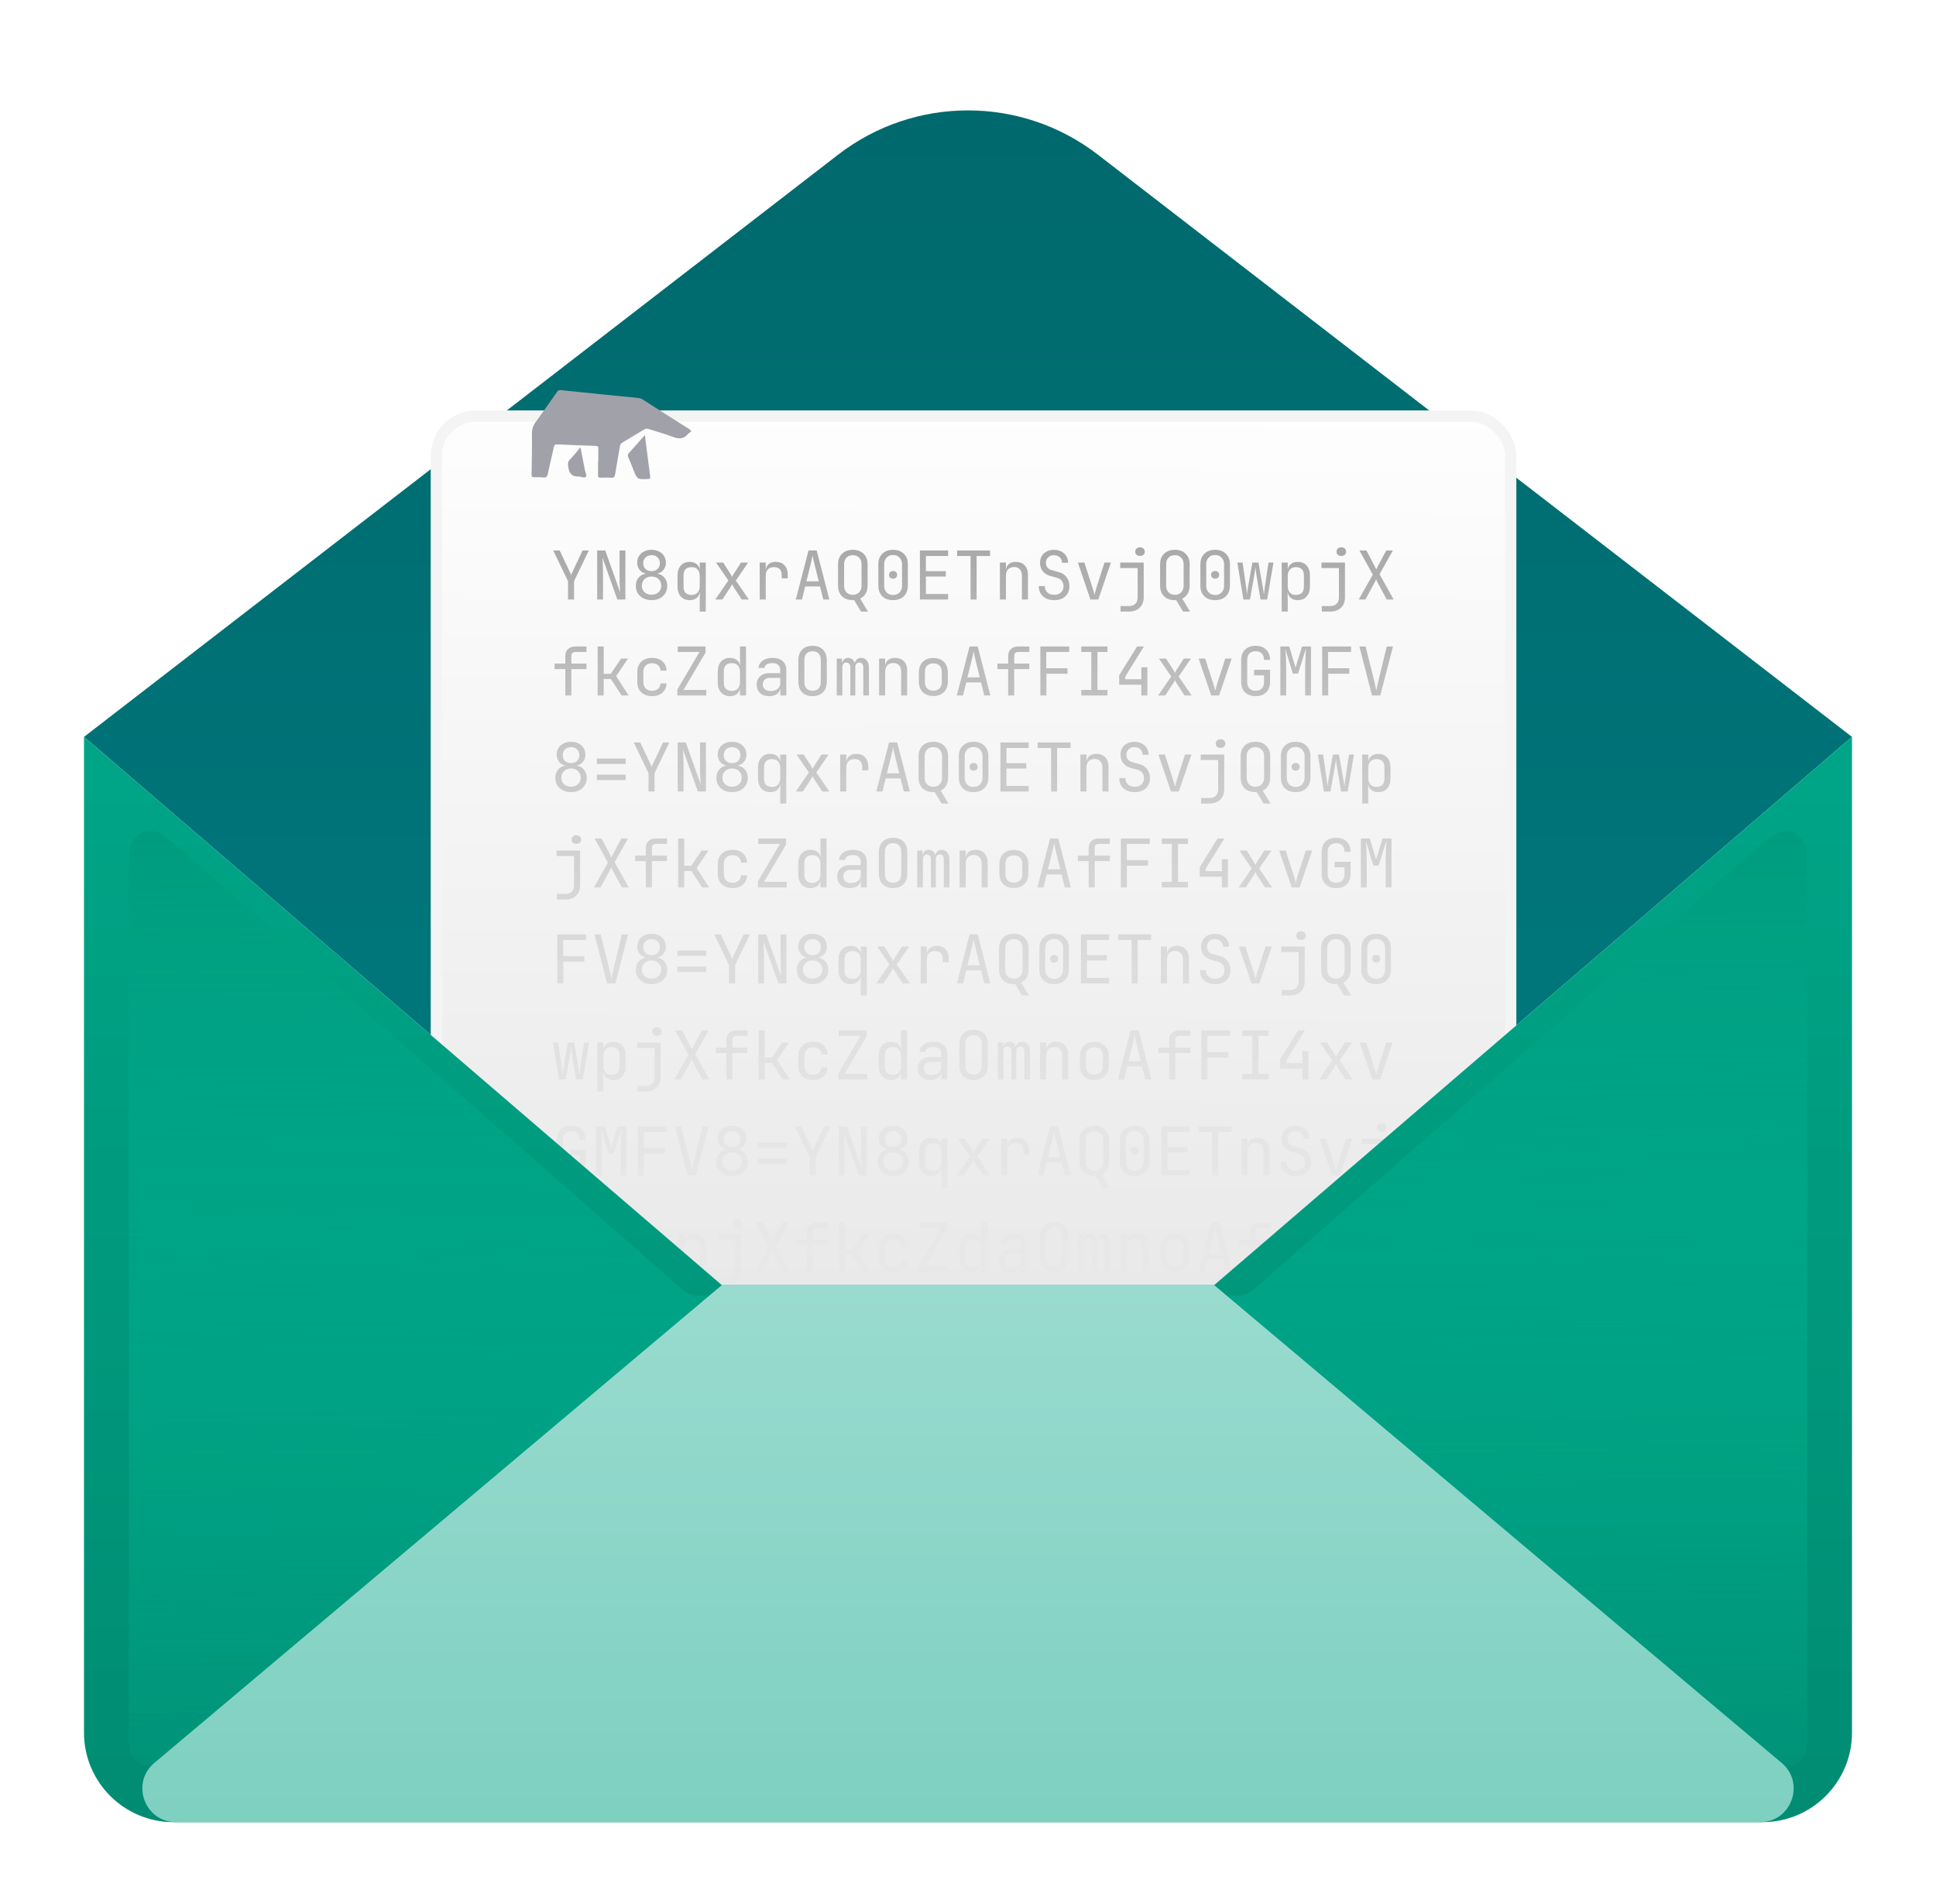 <svg width="121" height="119" viewBox="0 0 121 119" fill="none" xmlns="http://www.w3.org/2000/svg">
    <g filter="url(#filter0_d_1106_15949)">
    <path d="M52.379 6.271L5.25 42.661L45.114 76.93H75.886L115.75 42.661L68.621 6.271C63.837 2.577 57.163 2.577 52.379 6.271Z" fill="url(#paint0_linear_1106_15949)"/>
    <g filter="url(#filter1_dd_1106_15949)">
    <rect x="26.931" y="15.386" width="67.839" height="73.433" rx="2.797" fill="url(#paint1_linear_1106_15949)"/>
    <rect x="27.28" y="15.736" width="67.139" height="72.734" rx="2.448" stroke="#F4F4F5" stroke-width="0.699"/>
    </g>
    <path d="M35.501 34.073V32.927L34.578 31.01H34.98L35.576 32.269C35.61 32.339 35.636 32.399 35.656 32.449C35.675 32.497 35.688 32.532 35.694 32.554C35.699 32.532 35.712 32.497 35.731 32.449C35.754 32.399 35.782 32.339 35.815 32.269L36.411 31.01H36.801L35.878 32.927V34.073H35.501ZM37.324 34.073V31.01H37.828L38.764 33.632C38.758 33.562 38.751 33.477 38.743 33.376C38.737 33.273 38.731 33.165 38.726 33.053C38.723 32.939 38.722 32.831 38.722 32.73V31.01H39.087V34.073H38.583L37.652 31.45C37.657 31.517 37.663 31.603 37.668 31.706C37.674 31.807 37.678 31.915 37.681 32.029C37.687 32.141 37.689 32.249 37.689 32.353V34.073H37.324ZM40.722 34.115C40.529 34.115 40.358 34.077 40.21 34.002C40.061 33.926 39.945 33.821 39.861 33.687C39.78 33.55 39.74 33.393 39.74 33.217C39.74 33.024 39.794 32.858 39.903 32.718C40.015 32.578 40.163 32.492 40.348 32.462V32.449C40.189 32.413 40.061 32.333 39.966 32.21C39.871 32.084 39.824 31.94 39.824 31.778C39.824 31.618 39.861 31.478 39.937 31.358C40.013 31.235 40.117 31.14 40.252 31.073C40.389 31.003 40.545 30.968 40.722 30.968C40.901 30.968 41.057 31.003 41.192 31.073C41.326 31.14 41.431 31.235 41.506 31.358C41.582 31.478 41.62 31.618 41.62 31.778C41.62 31.94 41.572 32.084 41.477 32.21C41.382 32.333 41.255 32.413 41.095 32.449V32.462C41.28 32.492 41.427 32.578 41.536 32.718C41.648 32.858 41.703 33.024 41.703 33.217C41.703 33.393 41.662 33.55 41.578 33.687C41.496 33.821 41.382 33.926 41.234 34.002C41.088 34.077 40.917 34.115 40.722 34.115ZM40.722 32.302C40.878 32.302 41.004 32.256 41.099 32.164C41.194 32.071 41.242 31.951 41.242 31.803C41.242 31.655 41.194 31.534 41.099 31.442C41.004 31.35 40.878 31.303 40.722 31.303C40.568 31.303 40.442 31.35 40.344 31.442C40.249 31.534 40.201 31.655 40.201 31.803C40.201 31.951 40.249 32.071 40.344 32.164C40.442 32.256 40.568 32.302 40.722 32.302ZM40.722 33.775C40.901 33.775 41.046 33.723 41.158 33.62C41.27 33.514 41.326 33.376 41.326 33.209C41.326 33.038 41.27 32.901 41.158 32.797C41.046 32.691 40.901 32.638 40.722 32.638C40.543 32.638 40.397 32.691 40.285 32.797C40.173 32.901 40.117 33.038 40.117 33.209C40.117 33.376 40.173 33.514 40.285 33.62C40.397 33.723 40.543 33.775 40.722 33.775ZM43.733 34.828V34.157L43.741 33.632H43.729C43.709 33.781 43.643 33.898 43.531 33.985C43.419 34.072 43.277 34.115 43.103 34.115C42.871 34.115 42.687 34.038 42.55 33.884C42.413 33.73 42.344 33.52 42.344 33.255V32.579C42.344 32.313 42.413 32.105 42.55 31.954C42.689 31.8 42.874 31.723 43.103 31.723C43.277 31.723 43.419 31.767 43.531 31.853C43.643 31.937 43.709 32.055 43.729 32.206H43.733V31.765H44.111V34.828H43.733ZM43.229 33.788C43.386 33.788 43.509 33.739 43.599 33.641C43.688 33.543 43.733 33.407 43.733 33.234V32.604C43.733 32.431 43.688 32.295 43.599 32.197C43.509 32.099 43.386 32.05 43.229 32.05C43.07 32.05 42.945 32.091 42.856 32.172C42.766 32.253 42.722 32.383 42.722 32.562V33.276C42.722 33.455 42.766 33.585 42.856 33.666C42.945 33.747 43.07 33.788 43.229 33.788ZM44.705 34.073L45.523 32.886L44.755 31.765H45.2L45.657 32.478C45.677 32.509 45.695 32.543 45.712 32.579C45.731 32.615 45.747 32.645 45.758 32.667C45.766 32.645 45.779 32.615 45.796 32.579C45.815 32.543 45.835 32.509 45.855 32.478L46.312 31.765H46.757L45.989 32.89L46.803 34.073H46.358L45.863 33.318C45.843 33.287 45.824 33.252 45.804 33.213C45.787 33.171 45.772 33.137 45.758 33.112C45.747 33.137 45.73 33.171 45.708 33.213C45.688 33.252 45.667 33.287 45.645 33.318L45.15 34.073H44.705ZM47.481 34.073V31.765H47.859V32.206H47.867C47.887 32.057 47.95 31.94 48.056 31.853C48.162 31.767 48.305 31.723 48.484 31.723C48.724 31.723 48.909 31.796 49.038 31.941C49.169 32.084 49.235 32.288 49.235 32.554V32.751H48.857V32.554C48.857 32.218 48.694 32.05 48.366 32.05C48.201 32.05 48.075 32.098 47.989 32.193C47.902 32.288 47.859 32.425 47.859 32.604V34.073H47.481ZM49.737 34.073L50.534 31.01H51.042L51.835 34.073H51.453L51.252 33.259H50.324L50.123 34.073H49.737ZM50.4 32.94H51.172L50.937 31.996C50.892 31.817 50.857 31.667 50.832 31.547C50.807 31.427 50.791 31.348 50.786 31.312C50.78 31.348 50.765 31.427 50.74 31.547C50.715 31.667 50.68 31.815 50.635 31.992L50.4 32.94ZM53.814 34.828L53.382 34.111C53.371 34.111 53.358 34.111 53.344 34.111C53.33 34.114 53.316 34.115 53.302 34.115C53.02 34.115 52.794 34.034 52.626 33.872C52.461 33.706 52.379 33.487 52.379 33.213V31.87C52.379 31.596 52.461 31.378 52.626 31.215C52.794 31.05 53.02 30.968 53.302 30.968C53.585 30.968 53.808 31.05 53.973 31.215C54.141 31.378 54.225 31.596 54.225 31.87V33.213C54.225 33.4 54.185 33.564 54.103 33.704C54.022 33.844 53.908 33.949 53.759 34.018L54.25 34.828H53.814ZM53.302 33.779C53.467 33.779 53.599 33.727 53.697 33.624C53.797 33.52 53.847 33.383 53.847 33.213V31.87C53.847 31.697 53.797 31.559 53.697 31.459C53.599 31.355 53.467 31.303 53.302 31.303C53.137 31.303 53.004 31.355 52.903 31.459C52.806 31.559 52.757 31.697 52.757 31.87V33.213C52.757 33.383 52.806 33.52 52.903 33.624C53.004 33.727 53.137 33.779 53.302 33.779ZM55.818 34.115C55.536 34.115 55.31 34.034 55.142 33.872C54.977 33.706 54.895 33.487 54.895 33.213V31.87C54.895 31.596 54.977 31.378 55.142 31.215C55.31 31.05 55.536 30.968 55.818 30.968C56.101 30.968 56.325 31.05 56.489 31.215C56.657 31.378 56.741 31.596 56.741 31.87V33.213C56.741 33.395 56.703 33.554 56.628 33.691C56.553 33.825 56.445 33.93 56.305 34.006C56.168 34.079 56.005 34.115 55.818 34.115ZM55.818 33.792C55.986 33.792 56.12 33.739 56.221 33.632C56.325 33.523 56.376 33.383 56.376 33.213V31.87C56.376 31.699 56.325 31.561 56.221 31.455C56.12 31.346 55.986 31.291 55.818 31.291C55.65 31.291 55.515 31.346 55.411 31.455C55.31 31.561 55.26 31.699 55.26 31.87V33.213C55.26 33.383 55.31 33.523 55.411 33.632C55.515 33.739 55.65 33.792 55.818 33.792ZM55.818 32.772C55.743 32.772 55.681 32.751 55.633 32.709C55.589 32.667 55.566 32.607 55.566 32.529C55.566 32.453 55.589 32.396 55.633 32.357C55.681 32.315 55.743 32.294 55.818 32.294C55.894 32.294 55.954 32.315 55.999 32.357C56.046 32.396 56.07 32.453 56.07 32.529C56.07 32.607 56.046 32.667 55.999 32.709C55.954 32.751 55.894 32.772 55.818 32.772ZM57.495 34.073V31.01H59.257V31.354H57.868V32.302H59.111V32.638H57.868V33.729H59.257V34.073H57.495ZM60.661 34.073V31.354H59.822V31.01H61.878V31.354H61.039V34.073H60.661ZM62.494 34.073V31.765H62.871V32.206H62.875C62.895 32.052 62.958 31.933 63.064 31.849C63.17 31.765 63.312 31.723 63.488 31.723C63.72 31.723 63.905 31.794 64.042 31.937C64.179 32.08 64.248 32.274 64.248 32.52V34.073H63.87V32.587C63.87 32.411 63.825 32.277 63.736 32.185C63.649 32.09 63.53 32.042 63.379 32.042C63.222 32.042 63.098 32.091 63.005 32.189C62.916 32.287 62.871 32.425 62.871 32.604V34.073H62.494ZM65.899 34.115C65.603 34.115 65.366 34.037 65.19 33.88C65.014 33.723 64.926 33.508 64.926 33.234H65.303C65.303 33.404 65.358 33.539 65.467 33.637C65.576 33.732 65.72 33.779 65.899 33.779C66.073 33.779 66.211 33.729 66.315 33.628C66.418 33.528 66.47 33.396 66.47 33.234C66.47 33.111 66.436 33.004 66.369 32.915C66.305 32.822 66.211 32.76 66.088 32.726L65.622 32.596C65.429 32.54 65.277 32.441 65.165 32.298C65.056 32.153 65.001 31.982 65.001 31.786C65.001 31.624 65.038 31.481 65.11 31.358C65.183 31.235 65.285 31.14 65.417 31.073C65.548 31.003 65.699 30.968 65.87 30.968C66.043 30.968 66.196 31.003 66.327 31.073C66.462 31.14 66.566 31.235 66.642 31.358C66.718 31.478 66.755 31.618 66.755 31.778H66.378C66.378 31.638 66.33 31.524 66.235 31.438C66.14 31.348 66.018 31.303 65.87 31.303C65.722 31.303 65.601 31.348 65.509 31.438C65.417 31.524 65.371 31.638 65.371 31.778C65.371 31.89 65.4 31.986 65.459 32.067C65.52 32.145 65.606 32.2 65.715 32.231L66.193 32.365C66.397 32.421 66.555 32.527 66.667 32.684C66.782 32.838 66.839 33.021 66.839 33.234C66.839 33.502 66.754 33.716 66.583 33.876C66.413 34.035 66.185 34.115 65.899 34.115ZM68.151 34.073L67.366 31.765H67.773L68.277 33.318C68.308 33.41 68.334 33.499 68.357 33.586C68.379 33.67 68.396 33.736 68.407 33.783C68.421 33.736 68.438 33.67 68.457 33.586C68.477 33.499 68.501 33.41 68.529 33.318L69.032 31.765H69.431L68.646 34.073H68.151ZM70.033 34.828V34.484H70.554C70.727 34.484 70.862 34.437 70.957 34.342C71.055 34.246 71.103 34.114 71.103 33.943V32.109H70.012V31.765H71.481V33.943C71.481 34.214 71.397 34.43 71.229 34.589C71.061 34.749 70.836 34.828 70.554 34.828H70.033ZM71.25 31.35C71.158 31.35 71.085 31.326 71.032 31.278C70.979 31.231 70.952 31.166 70.952 31.085C70.952 31.001 70.979 30.936 71.032 30.888C71.085 30.838 71.158 30.812 71.25 30.812C71.343 30.812 71.415 30.838 71.469 30.888C71.522 30.936 71.548 31.001 71.548 31.085C71.548 31.166 71.522 31.231 71.469 31.278C71.415 31.326 71.343 31.35 71.25 31.35ZM73.943 34.828L73.51 34.111C73.499 34.111 73.487 34.111 73.473 34.111C73.459 34.114 73.445 34.115 73.431 34.115C73.148 34.115 72.923 34.034 72.755 33.872C72.59 33.706 72.507 33.487 72.507 33.213V31.87C72.507 31.596 72.59 31.378 72.755 31.215C72.923 31.05 73.148 30.968 73.431 30.968C73.713 30.968 73.937 31.05 74.102 31.215C74.27 31.378 74.354 31.596 74.354 31.87V33.213C74.354 33.4 74.313 33.564 74.232 33.704C74.151 33.844 74.036 33.949 73.888 34.018L74.379 34.828H73.943ZM73.431 33.779C73.596 33.779 73.727 33.727 73.825 33.624C73.926 33.52 73.976 33.383 73.976 33.213V31.87C73.976 31.697 73.926 31.559 73.825 31.459C73.727 31.355 73.596 31.303 73.431 31.303C73.266 31.303 73.133 31.355 73.032 31.459C72.934 31.559 72.885 31.697 72.885 31.87V33.213C72.885 33.383 72.934 33.52 73.032 33.624C73.133 33.727 73.266 33.779 73.431 33.779ZM75.947 34.115C75.664 34.115 75.439 34.034 75.271 33.872C75.106 33.706 75.024 33.487 75.024 33.213V31.87C75.024 31.596 75.106 31.378 75.271 31.215C75.439 31.05 75.664 30.968 75.947 30.968C76.229 30.968 76.453 31.05 76.618 31.215C76.786 31.378 76.87 31.596 76.87 31.87V33.213C76.87 33.395 76.832 33.554 76.757 33.691C76.681 33.825 76.573 33.93 76.433 34.006C76.296 34.079 76.134 34.115 75.947 34.115ZM75.947 33.792C76.115 33.792 76.249 33.739 76.35 33.632C76.453 33.523 76.505 33.383 76.505 33.213V31.87C76.505 31.699 76.453 31.561 76.35 31.455C76.249 31.346 76.115 31.291 75.947 31.291C75.779 31.291 75.643 31.346 75.54 31.455C75.439 31.561 75.389 31.699 75.389 31.87V33.213C75.389 33.383 75.439 33.523 75.54 33.632C75.643 33.739 75.779 33.792 75.947 33.792ZM75.947 32.772C75.871 32.772 75.81 32.751 75.762 32.709C75.717 32.667 75.695 32.607 75.695 32.529C75.695 32.453 75.717 32.396 75.762 32.357C75.81 32.315 75.871 32.294 75.947 32.294C76.022 32.294 76.082 32.315 76.127 32.357C76.175 32.396 76.198 32.453 76.198 32.529C76.198 32.607 76.175 32.667 76.127 32.709C76.082 32.751 76.022 32.772 75.947 32.772ZM77.712 34.073L77.334 31.765H77.661L77.896 33.393C77.905 33.455 77.913 33.523 77.921 33.599C77.93 33.672 77.936 33.732 77.938 33.779C77.944 33.732 77.95 33.672 77.955 33.599C77.963 33.523 77.973 33.455 77.984 33.393L78.274 31.765H78.652L78.941 33.393C78.952 33.455 78.962 33.523 78.971 33.599C78.982 33.672 78.989 33.732 78.992 33.779C78.997 33.732 79.004 33.672 79.013 33.599C79.021 33.523 79.029 33.455 79.038 33.393L79.281 31.765H79.592L79.197 34.073H78.782L78.517 32.478C78.506 32.4 78.495 32.318 78.484 32.231C78.475 32.141 78.469 32.073 78.463 32.025C78.46 32.073 78.453 32.141 78.442 32.231C78.431 32.318 78.418 32.4 78.404 32.478L78.127 34.073H77.712ZM80.106 34.828V31.765H80.484V32.206H80.488C80.508 32.055 80.573 31.937 80.685 31.853C80.797 31.767 80.94 31.723 81.113 31.723C81.345 31.723 81.53 31.8 81.667 31.954C81.804 32.105 81.873 32.313 81.873 32.579V33.255C81.873 33.52 81.804 33.73 81.667 33.884C81.53 34.038 81.345 34.115 81.113 34.115C80.94 34.115 80.797 34.072 80.685 33.985C80.573 33.898 80.508 33.781 80.488 33.632H80.475L80.484 34.157V34.828H80.106ZM80.987 33.788C81.147 33.788 81.271 33.746 81.361 33.662C81.45 33.578 81.495 33.442 81.495 33.255V32.583C81.495 32.393 81.45 32.257 81.361 32.176C81.271 32.092 81.147 32.05 80.987 32.05C80.834 32.05 80.71 32.099 80.618 32.197C80.528 32.295 80.484 32.431 80.484 32.604V33.234C80.484 33.407 80.528 33.543 80.618 33.641C80.71 33.739 80.834 33.788 80.987 33.788ZM82.614 34.828V34.484H83.134C83.308 34.484 83.442 34.437 83.537 34.342C83.635 34.246 83.684 34.114 83.684 33.943V32.109H82.593V31.765H84.061V33.943C84.061 34.214 83.978 34.43 83.81 34.589C83.642 34.749 83.417 34.828 83.134 34.828H82.614ZM83.831 31.35C83.738 31.35 83.666 31.326 83.612 31.278C83.559 31.231 83.533 31.166 83.533 31.085C83.533 31.001 83.559 30.936 83.612 30.888C83.666 30.838 83.738 30.812 83.831 30.812C83.923 30.812 83.996 30.838 84.049 30.888C84.102 30.936 84.129 31.001 84.129 31.085C84.129 31.166 84.102 31.231 84.049 31.278C83.996 31.326 83.923 31.35 83.831 31.35ZM84.92 34.073L85.801 32.52L84.966 31.01H85.403L85.877 31.916C85.902 31.964 85.927 32.016 85.952 32.071C85.98 32.125 86.003 32.166 86.019 32.197C86.034 32.166 86.053 32.125 86.078 32.071C86.106 32.016 86.133 31.964 86.158 31.916L86.641 31.01H87.056L86.221 32.495L87.102 34.073H86.67L86.145 33.099C86.12 33.052 86.094 33.002 86.066 32.948C86.04 32.892 86.021 32.848 86.007 32.814C85.993 32.848 85.972 32.891 85.944 32.944C85.919 32.997 85.894 33.048 85.868 33.095L85.34 34.073H84.92ZM35.333 40.073V38.424H34.661V38.08H35.333V37.597C35.333 37.415 35.39 37.273 35.505 37.169C35.62 37.063 35.778 37.01 35.979 37.01H36.655V37.354H35.979C35.8 37.354 35.71 37.435 35.71 37.597V38.08H36.655V38.424H35.71V40.073H35.333ZM37.354 40.073V37.01H37.731V38.718H38.172L38.818 37.765H39.25L38.508 38.864L39.292 40.073H38.852L38.18 39.045H37.731V40.073H37.354ZM40.755 40.115C40.475 40.115 40.252 40.037 40.084 39.88C39.916 39.723 39.832 39.508 39.832 39.234V38.604C39.832 38.33 39.916 38.115 40.084 37.958C40.252 37.801 40.475 37.723 40.755 37.723C41.021 37.723 41.235 37.794 41.397 37.937C41.562 38.08 41.649 38.274 41.657 38.52H41.28C41.271 38.372 41.221 38.259 41.129 38.181C41.036 38.099 40.912 38.059 40.755 38.059C40.59 38.059 40.457 38.106 40.357 38.202C40.259 38.294 40.21 38.427 40.21 38.6V39.234C40.21 39.407 40.259 39.541 40.357 39.637C40.457 39.732 40.59 39.779 40.755 39.779C40.912 39.779 41.036 39.739 41.129 39.658C41.221 39.576 41.271 39.463 41.28 39.318H41.657C41.649 39.564 41.562 39.758 41.397 39.901C41.235 40.044 41.021 40.115 40.755 40.115ZM42.336 40.073V39.695L43.716 37.354H42.356V37.01H44.098V37.387L42.717 39.729H44.14V40.073H42.336ZM45.62 40.115C45.39 40.115 45.206 40.038 45.066 39.884C44.928 39.73 44.86 39.522 44.86 39.259V38.583C44.86 38.318 44.928 38.108 45.066 37.954C45.203 37.8 45.387 37.723 45.62 37.723C45.793 37.723 45.936 37.767 46.047 37.853C46.162 37.94 46.231 38.057 46.253 38.206H46.257L46.249 37.681V37.01H46.627V40.073H46.249V39.632H46.245C46.225 39.783 46.159 39.902 46.047 39.989C45.936 40.073 45.793 40.115 45.62 40.115ZM45.745 39.788C45.902 39.788 46.025 39.739 46.115 39.641C46.204 39.543 46.249 39.407 46.249 39.234V38.604C46.249 38.431 46.204 38.295 46.115 38.197C46.025 38.099 45.902 38.05 45.745 38.05C45.586 38.05 45.462 38.092 45.372 38.176C45.282 38.257 45.238 38.393 45.238 38.583V39.255C45.238 39.442 45.282 39.578 45.372 39.662C45.462 39.746 45.586 39.788 45.745 39.788ZM48.069 40.115C47.831 40.115 47.642 40.049 47.502 39.918C47.362 39.783 47.292 39.609 47.292 39.393C47.292 39.251 47.324 39.126 47.389 39.02C47.453 38.913 47.542 38.831 47.657 38.772C47.772 38.711 47.903 38.68 48.052 38.68H48.765V38.499C48.765 38.2 48.601 38.05 48.274 38.05C48.129 38.05 48.011 38.077 47.922 38.13C47.832 38.183 47.785 38.257 47.779 38.353H47.401C47.415 38.171 47.499 38.021 47.653 37.904C47.81 37.783 48.017 37.723 48.274 37.723C48.554 37.723 48.768 37.79 48.916 37.925C49.067 38.059 49.143 38.246 49.143 38.487V40.073H48.769V39.653H48.761C48.738 39.796 48.667 39.909 48.547 39.993C48.426 40.074 48.267 40.115 48.069 40.115ZM48.161 39.796C48.345 39.796 48.492 39.751 48.601 39.662C48.711 39.572 48.765 39.451 48.765 39.297V38.974H48.094C47.971 38.974 47.87 39.011 47.791 39.087C47.716 39.16 47.678 39.258 47.678 39.381C47.678 39.509 47.72 39.611 47.804 39.687C47.891 39.76 48.01 39.796 48.161 39.796ZM50.786 40.115C50.512 40.115 50.295 40.035 50.136 39.876C49.976 39.716 49.896 39.488 49.896 39.192V37.891C49.896 37.594 49.976 37.366 50.136 37.207C50.295 37.047 50.512 36.968 50.786 36.968C51.06 36.968 51.277 37.047 51.436 37.207C51.596 37.366 51.675 37.593 51.675 37.887V39.192C51.675 39.488 51.596 39.716 51.436 39.876C51.277 40.035 51.06 40.115 50.786 40.115ZM50.786 39.775C50.951 39.775 51.077 39.729 51.164 39.637C51.253 39.541 51.298 39.407 51.298 39.234V37.849C51.298 37.676 51.253 37.543 51.164 37.45C51.077 37.355 50.951 37.308 50.786 37.308C50.624 37.308 50.498 37.355 50.408 37.45C50.319 37.543 50.274 37.676 50.274 37.849V39.234C50.274 39.407 50.319 39.541 50.408 39.637C50.498 39.729 50.624 39.775 50.786 39.775ZM52.295 40.073V37.765H52.622V38.071H52.631C52.645 37.968 52.685 37.884 52.752 37.82C52.822 37.755 52.91 37.723 53.017 37.723C53.117 37.723 53.203 37.752 53.273 37.811C53.343 37.87 53.393 37.95 53.424 38.05H53.428C53.447 37.95 53.491 37.87 53.558 37.811C53.628 37.752 53.716 37.723 53.822 37.723C53.971 37.723 54.088 37.779 54.175 37.891C54.264 38 54.309 38.143 54.309 38.319V40.073H53.957V38.315C53.957 38.222 53.934 38.15 53.889 38.097C53.845 38.041 53.783 38.013 53.705 38.013C53.629 38.013 53.569 38.039 53.524 38.092C53.48 38.145 53.457 38.218 53.457 38.311V40.073H53.147V38.315C53.147 38.222 53.124 38.15 53.08 38.097C53.035 38.041 52.975 38.013 52.899 38.013C52.821 38.013 52.759 38.039 52.715 38.092C52.67 38.145 52.647 38.218 52.647 38.311V40.073H52.295ZM54.945 40.073V37.765H55.323V38.206H55.327C55.347 38.052 55.41 37.933 55.516 37.849C55.622 37.765 55.764 37.723 55.94 37.723C56.172 37.723 56.357 37.794 56.494 37.937C56.631 38.08 56.699 38.274 56.699 38.52V40.073H56.322V38.587C56.322 38.411 56.277 38.277 56.187 38.185C56.101 38.09 55.982 38.042 55.831 38.042C55.674 38.042 55.55 38.091 55.457 38.189C55.368 38.287 55.323 38.425 55.323 38.604V40.073H54.945ZM58.334 40.107C58.057 40.107 57.836 40.025 57.671 39.863C57.509 39.701 57.428 39.474 57.428 39.183V38.655C57.428 38.361 57.509 38.134 57.671 37.975C57.834 37.813 58.054 37.731 58.334 37.731C58.614 37.731 58.835 37.813 58.997 37.975C59.16 38.134 59.241 38.361 59.241 38.655V39.183C59.241 39.474 59.158 39.701 58.993 39.863C58.831 40.025 58.611 40.107 58.334 40.107ZM58.334 39.771C58.499 39.771 58.628 39.725 58.72 39.632C58.815 39.54 58.863 39.404 58.863 39.225V38.613C58.863 38.434 58.815 38.298 58.72 38.206C58.628 38.113 58.499 38.067 58.334 38.067C58.172 38.067 58.043 38.113 57.948 38.206C57.853 38.298 57.806 38.434 57.806 38.613V39.225C57.806 39.404 57.853 39.54 57.948 39.632C58.043 39.725 58.172 39.771 58.334 39.771ZM59.801 40.073L60.599 37.01H61.106L61.899 40.073H61.517L61.316 39.259H60.389L60.187 40.073H59.801ZM60.464 38.94H61.236L61.001 37.996C60.957 37.817 60.922 37.667 60.896 37.547C60.871 37.427 60.856 37.348 60.85 37.312C60.845 37.348 60.829 37.427 60.804 37.547C60.779 37.667 60.744 37.815 60.699 37.992L60.464 38.94ZM63.01 40.073V38.424H62.338V38.08H63.01V37.597C63.01 37.415 63.067 37.273 63.182 37.169C63.296 37.063 63.455 37.01 63.656 37.01H64.332V37.354H63.656C63.477 37.354 63.387 37.435 63.387 37.597V38.08H64.332V38.424H63.387V40.073H63.01ZM65.022 40.073V37.01H66.827V37.354H65.391V38.369H66.718V38.713H65.4V40.073H65.022ZM67.58 40.073V39.729H68.206V37.354H67.58V37.01H69.217V37.354H68.591V39.729H69.217V40.073H67.58ZM71.334 40.073V39.402H69.95V38.81L71.066 37.01H71.494L70.327 38.894V39.057H71.334V38.311H71.712V40.073H71.334ZM72.382 40.073L73.2 38.886L72.432 37.765H72.877L73.334 38.478C73.354 38.509 73.372 38.543 73.389 38.579C73.408 38.615 73.424 38.645 73.435 38.667C73.443 38.645 73.456 38.615 73.473 38.579C73.492 38.543 73.512 38.509 73.531 38.478L73.989 37.765H74.434L73.666 38.89L74.48 40.073H74.035L73.54 39.318C73.52 39.287 73.501 39.252 73.481 39.213C73.464 39.171 73.449 39.137 73.435 39.112C73.424 39.137 73.407 39.171 73.385 39.213C73.365 39.252 73.344 39.287 73.322 39.318L72.826 40.073H72.382ZM75.699 40.073L74.915 37.765H75.322L75.825 39.318C75.856 39.41 75.882 39.499 75.905 39.586C75.927 39.67 75.944 39.736 75.955 39.783C75.969 39.736 75.986 39.67 76.005 39.586C76.025 39.499 76.049 39.41 76.077 39.318L76.58 37.765H76.979L76.194 40.073H75.699ZM78.48 40.115C78.2 40.115 77.979 40.037 77.817 39.88C77.654 39.723 77.573 39.508 77.573 39.234V37.849C77.573 37.575 77.654 37.359 77.817 37.203C77.979 37.046 78.2 36.968 78.48 36.968C78.754 36.968 78.972 37.047 79.134 37.207C79.296 37.364 79.378 37.578 79.378 37.849H79C79 37.676 78.954 37.543 78.862 37.45C78.772 37.355 78.645 37.308 78.48 37.308C78.315 37.308 78.184 37.354 78.089 37.446C77.997 37.538 77.951 37.671 77.951 37.845V39.234C77.951 39.407 77.997 39.541 78.089 39.637C78.184 39.732 78.315 39.779 78.48 39.779C78.645 39.779 78.772 39.732 78.862 39.637C78.954 39.541 79 39.407 79 39.234V38.814H78.379V38.47H79.378V39.234C79.378 39.505 79.296 39.721 79.134 39.88C78.972 40.037 78.754 40.115 78.48 40.115ZM80.022 40.073V37.01H80.58L80.971 38.336L81.378 37.01H81.936V40.073H81.571V38.625C81.571 38.488 81.572 38.332 81.575 38.155C81.58 37.976 81.587 37.796 81.596 37.614C81.604 37.432 81.614 37.269 81.625 37.123L81.13 38.705H80.803L80.329 37.161C80.351 37.368 80.366 37.594 80.375 37.841C80.383 38.087 80.387 38.348 80.387 38.625V40.073H80.022ZM82.635 40.073V37.01H84.439V37.354H83.004V38.369H84.33V38.713H83.013V40.073H82.635ZM85.751 40.073L84.962 37.01H85.348L85.873 39.095C85.909 39.241 85.938 39.375 85.961 39.498C85.986 39.621 86.004 39.715 86.015 39.779C86.026 39.715 86.045 39.621 86.07 39.498C86.098 39.372 86.13 39.237 86.166 39.091L86.67 37.01H87.06L86.267 40.073H85.751ZM35.69 46.115C35.496 46.115 35.326 46.077 35.178 46.002C35.029 45.926 34.913 45.821 34.829 45.687C34.748 45.55 34.708 45.393 34.708 45.217C34.708 45.024 34.762 44.858 34.871 44.718C34.983 44.578 35.131 44.492 35.316 44.462V44.449C35.157 44.413 35.029 44.333 34.934 44.21C34.839 44.084 34.791 43.94 34.791 43.778C34.791 43.618 34.829 43.478 34.905 43.358C34.98 43.235 35.085 43.14 35.219 43.073C35.357 43.003 35.513 42.968 35.69 42.968C35.868 42.968 36.025 43.003 36.159 43.073C36.294 43.14 36.399 43.235 36.474 43.358C36.55 43.478 36.587 43.618 36.587 43.778C36.587 43.94 36.54 44.084 36.445 44.21C36.35 44.333 36.222 44.413 36.063 44.449V44.462C36.248 44.492 36.394 44.578 36.504 44.718C36.615 44.858 36.671 45.024 36.671 45.217C36.671 45.393 36.629 45.55 36.545 45.687C36.464 45.821 36.35 45.926 36.201 46.002C36.056 46.077 35.885 46.115 35.69 46.115ZM35.69 44.302C35.846 44.302 35.972 44.256 36.067 44.164C36.162 44.071 36.21 43.951 36.21 43.803C36.21 43.655 36.162 43.534 36.067 43.442C35.972 43.35 35.846 43.303 35.69 43.303C35.536 43.303 35.41 43.35 35.312 43.442C35.217 43.534 35.169 43.655 35.169 43.803C35.169 43.951 35.217 44.071 35.312 44.164C35.41 44.256 35.536 44.302 35.69 44.302ZM35.69 45.775C35.868 45.775 36.014 45.723 36.126 45.62C36.238 45.514 36.294 45.376 36.294 45.209C36.294 45.038 36.238 44.901 36.126 44.797C36.014 44.691 35.868 44.638 35.69 44.638C35.51 44.638 35.365 44.691 35.253 44.797C35.141 44.901 35.085 45.038 35.085 45.209C35.085 45.376 35.141 45.514 35.253 45.62C35.365 45.723 35.51 45.775 35.69 45.775ZM37.303 44.353V44.017H39.108V44.353H37.303ZM37.303 45.36V45.024H39.108V45.36H37.303ZM40.533 46.073V44.927L39.61 43.01H40.013L40.608 44.269C40.642 44.339 40.669 44.399 40.688 44.449C40.708 44.497 40.72 44.532 40.726 44.554C40.731 44.532 40.744 44.497 40.764 44.449C40.786 44.399 40.814 44.339 40.847 44.269L41.443 43.01H41.834L40.91 44.927V46.073H40.533ZM42.356 46.073V43.01H42.86L43.796 45.632C43.79 45.562 43.783 45.477 43.775 45.376C43.769 45.273 43.764 45.165 43.758 45.053C43.755 44.939 43.754 44.831 43.754 44.73V43.01H44.119V46.073H43.615L42.684 43.45C42.689 43.517 42.695 43.603 42.701 43.706C42.706 43.807 42.71 43.915 42.713 44.029C42.719 44.141 42.722 44.249 42.722 44.353V46.073H42.356ZM45.754 46.115C45.561 46.115 45.39 46.077 45.242 46.002C45.094 45.926 44.977 45.821 44.894 45.687C44.812 45.55 44.772 45.393 44.772 45.217C44.772 45.024 44.826 44.858 44.935 44.718C45.047 44.578 45.196 44.492 45.38 44.462V44.449C45.221 44.413 45.094 44.333 44.998 44.21C44.903 44.084 44.856 43.94 44.856 43.778C44.856 43.618 44.894 43.478 44.969 43.358C45.045 43.235 45.15 43.14 45.284 43.073C45.421 43.003 45.578 42.968 45.754 42.968C45.933 42.968 46.09 43.003 46.224 43.073C46.358 43.14 46.463 43.235 46.538 43.358C46.614 43.478 46.652 43.618 46.652 43.778C46.652 43.94 46.604 44.084 46.509 44.21C46.414 44.333 46.287 44.413 46.127 44.449V44.462C46.312 44.492 46.459 44.578 46.568 44.718C46.68 44.858 46.736 45.024 46.736 45.217C46.736 45.393 46.694 45.55 46.61 45.687C46.529 45.821 46.414 45.926 46.266 46.002C46.12 46.077 45.95 46.115 45.754 46.115ZM45.754 44.302C45.91 44.302 46.036 44.256 46.131 44.164C46.227 44.071 46.274 43.951 46.274 43.803C46.274 43.655 46.227 43.534 46.131 43.442C46.036 43.35 45.91 43.303 45.754 43.303C45.6 43.303 45.474 43.35 45.376 43.442C45.281 43.534 45.233 43.655 45.233 43.803C45.233 43.951 45.281 44.071 45.376 44.164C45.474 44.256 45.6 44.302 45.754 44.302ZM45.754 45.775C45.933 45.775 46.078 45.723 46.19 45.62C46.302 45.514 46.358 45.376 46.358 45.209C46.358 45.038 46.302 44.901 46.19 44.797C46.078 44.691 45.933 44.638 45.754 44.638C45.575 44.638 45.429 44.691 45.317 44.797C45.206 44.901 45.15 45.038 45.15 45.209C45.15 45.376 45.206 45.514 45.317 45.62C45.429 45.723 45.575 45.775 45.754 45.775ZM48.765 46.828V46.157L48.773 45.632H48.761C48.741 45.781 48.675 45.898 48.564 45.985C48.452 46.072 48.309 46.115 48.136 46.115C47.903 46.115 47.719 46.038 47.582 45.884C47.445 45.73 47.376 45.52 47.376 45.255V44.579C47.376 44.313 47.445 44.105 47.582 43.954C47.722 43.8 47.906 43.723 48.136 43.723C48.309 43.723 48.452 43.767 48.564 43.853C48.675 43.937 48.741 44.055 48.761 44.206H48.765V43.765H49.143V46.828H48.765ZM48.261 45.788C48.418 45.788 48.541 45.739 48.631 45.641C48.72 45.543 48.765 45.407 48.765 45.234V44.604C48.765 44.431 48.72 44.295 48.631 44.197C48.541 44.099 48.418 44.05 48.261 44.05C48.102 44.05 47.977 44.091 47.888 44.172C47.798 44.253 47.754 44.383 47.754 44.562V45.276C47.754 45.455 47.798 45.585 47.888 45.666C47.977 45.747 48.102 45.788 48.261 45.788ZM49.737 46.073L50.555 44.886L49.787 43.765H50.232L50.689 44.478C50.709 44.509 50.727 44.543 50.744 44.579C50.764 44.615 50.779 44.645 50.79 44.667C50.798 44.645 50.811 44.615 50.828 44.579C50.847 44.543 50.867 44.509 50.887 44.478L51.344 43.765H51.789L51.021 44.89L51.835 46.073H51.39L50.895 45.318C50.876 45.287 50.856 45.252 50.836 45.213C50.819 45.171 50.804 45.137 50.79 45.112C50.779 45.137 50.762 45.171 50.74 45.213C50.72 45.252 50.699 45.287 50.677 45.318L50.182 46.073H49.737ZM52.513 46.073V43.765H52.891V44.206H52.899C52.919 44.057 52.982 43.94 53.088 43.853C53.194 43.767 53.337 43.723 53.516 43.723C53.757 43.723 53.941 43.796 54.07 43.941C54.201 44.084 54.267 44.288 54.267 44.554V44.751H53.889V44.554C53.889 44.218 53.726 44.05 53.398 44.05C53.233 44.05 53.108 44.098 53.021 44.193C52.934 44.288 52.891 44.425 52.891 44.604V46.073H52.513ZM54.769 46.073L55.566 43.01H56.074L56.867 46.073H56.485L56.284 45.259H55.356L55.155 46.073H54.769ZM55.432 44.94H56.204L55.969 43.996C55.924 43.817 55.889 43.667 55.864 43.547C55.839 43.427 55.824 43.348 55.818 43.312C55.812 43.348 55.797 43.427 55.772 43.547C55.747 43.667 55.712 43.815 55.667 43.992L55.432 44.94ZM58.846 46.828L58.414 46.111C58.403 46.111 58.39 46.111 58.376 46.111C58.362 46.114 58.348 46.115 58.334 46.115C58.052 46.115 57.827 46.034 57.659 45.872C57.494 45.706 57.411 45.487 57.411 45.213V43.87C57.411 43.596 57.494 43.378 57.659 43.215C57.827 43.05 58.052 42.968 58.334 42.968C58.617 42.968 58.84 43.05 59.006 43.215C59.173 43.378 59.257 43.596 59.257 43.87V45.213C59.257 45.4 59.217 45.564 59.136 45.704C59.054 45.844 58.94 45.949 58.792 46.018L59.282 46.828H58.846ZM58.334 45.779C58.499 45.779 58.631 45.727 58.729 45.624C58.829 45.52 58.88 45.383 58.88 45.213V43.87C58.88 43.697 58.829 43.559 58.729 43.459C58.631 43.355 58.499 43.303 58.334 43.303C58.169 43.303 58.036 43.355 57.936 43.459C57.838 43.559 57.789 43.697 57.789 43.87V45.213C57.789 45.383 57.838 45.52 57.936 45.624C58.036 45.727 58.169 45.779 58.334 45.779ZM60.85 46.115C60.568 46.115 60.343 46.034 60.175 45.872C60.01 45.706 59.927 45.487 59.927 45.213V43.87C59.927 43.596 60.01 43.378 60.175 43.215C60.343 43.05 60.568 42.968 60.85 42.968C61.133 42.968 61.357 43.05 61.522 43.215C61.69 43.378 61.773 43.596 61.773 43.87V45.213C61.773 45.395 61.736 45.554 61.66 45.691C61.585 45.825 61.477 45.93 61.337 46.006C61.2 46.079 61.038 46.115 60.85 46.115ZM60.85 45.792C61.018 45.792 61.152 45.739 61.253 45.632C61.357 45.523 61.408 45.383 61.408 45.213V43.87C61.408 43.699 61.357 43.561 61.253 43.455C61.152 43.346 61.018 43.291 60.85 43.291C60.682 43.291 60.547 43.346 60.443 43.455C60.343 43.561 60.292 43.699 60.292 43.87V45.213C60.292 45.383 60.343 45.523 60.443 45.632C60.547 45.739 60.682 45.792 60.85 45.792ZM60.85 44.772C60.775 44.772 60.713 44.751 60.666 44.709C60.621 44.667 60.599 44.607 60.599 44.529C60.599 44.453 60.621 44.396 60.666 44.357C60.713 44.315 60.775 44.294 60.85 44.294C60.926 44.294 60.986 44.315 61.031 44.357C61.078 44.396 61.102 44.453 61.102 44.529C61.102 44.607 61.078 44.667 61.031 44.709C60.986 44.751 60.926 44.772 60.85 44.772ZM62.527 46.073V43.01H64.29V43.354H62.901V44.302H64.143V44.638H62.901V45.729H64.29V46.073H62.527ZM65.694 46.073V43.354H64.854V43.01H66.91V43.354H66.071V46.073H65.694ZM67.526 46.073V43.765H67.903V44.206H67.908C67.927 44.052 67.99 43.933 68.096 43.849C68.203 43.765 68.344 43.723 68.52 43.723C68.752 43.723 68.937 43.794 69.074 43.937C69.211 44.08 69.28 44.274 69.28 44.52V46.073H68.902V44.587C68.902 44.411 68.857 44.277 68.768 44.185C68.681 44.09 68.562 44.042 68.411 44.042C68.254 44.042 68.13 44.091 68.038 44.189C67.948 44.287 67.903 44.425 67.903 44.604V46.073H67.526ZM70.931 46.115C70.635 46.115 70.398 46.037 70.222 45.88C70.046 45.723 69.958 45.508 69.958 45.234H70.335C70.335 45.404 70.39 45.539 70.499 45.637C70.608 45.732 70.752 45.779 70.931 45.779C71.105 45.779 71.243 45.729 71.347 45.628C71.45 45.528 71.502 45.396 71.502 45.234C71.502 45.111 71.469 45.004 71.401 44.915C71.337 44.822 71.243 44.76 71.12 44.726L70.654 44.596C70.461 44.54 70.309 44.441 70.197 44.298C70.088 44.153 70.033 43.982 70.033 43.786C70.033 43.624 70.07 43.481 70.142 43.358C70.215 43.235 70.317 43.14 70.449 43.073C70.58 43.003 70.731 42.968 70.902 42.968C71.076 42.968 71.228 43.003 71.359 43.073C71.494 43.14 71.599 43.235 71.674 43.358C71.75 43.478 71.787 43.618 71.787 43.778H71.41C71.41 43.638 71.362 43.525 71.267 43.438C71.172 43.348 71.05 43.303 70.902 43.303C70.754 43.303 70.633 43.348 70.541 43.438C70.449 43.525 70.403 43.638 70.403 43.778C70.403 43.89 70.432 43.986 70.491 44.067C70.552 44.145 70.638 44.2 70.747 44.231L71.225 44.365C71.429 44.421 71.587 44.527 71.699 44.684C71.814 44.838 71.871 45.021 71.871 45.234C71.871 45.502 71.786 45.716 71.615 45.876C71.445 46.035 71.217 46.115 70.931 46.115ZM73.183 46.073L72.398 43.765H72.805L73.309 45.318C73.34 45.41 73.366 45.499 73.389 45.586C73.411 45.67 73.428 45.736 73.439 45.783C73.453 45.736 73.47 45.67 73.489 45.586C73.509 45.499 73.533 45.41 73.561 45.318L74.064 43.765H74.463L73.678 46.073H73.183ZM75.066 46.828V46.484H75.586C75.759 46.484 75.894 46.437 75.989 46.342C76.087 46.246 76.136 46.114 76.136 45.943V44.109H75.045V43.765H76.513V45.943C76.513 46.214 76.429 46.43 76.261 46.589C76.094 46.749 75.868 46.828 75.586 46.828H75.066ZM76.282 43.35C76.19 43.35 76.117 43.326 76.064 43.278C76.011 43.231 75.984 43.166 75.984 43.085C75.984 43.001 76.011 42.936 76.064 42.888C76.117 42.838 76.19 42.812 76.282 42.812C76.375 42.812 76.448 42.838 76.501 42.888C76.554 42.936 76.58 43.001 76.58 43.085C76.58 43.166 76.554 43.231 76.501 43.278C76.448 43.326 76.375 43.35 76.282 43.35ZM78.975 46.828L78.543 46.111C78.531 46.111 78.519 46.111 78.505 46.111C78.491 46.114 78.477 46.115 78.463 46.115C78.18 46.115 77.955 46.034 77.787 45.872C77.622 45.706 77.54 45.487 77.54 45.213V43.87C77.54 43.596 77.622 43.378 77.787 43.215C77.955 43.05 78.18 42.968 78.463 42.968C78.745 42.968 78.969 43.05 79.134 43.215C79.302 43.378 79.386 43.596 79.386 43.87V45.213C79.386 45.4 79.346 45.564 79.264 45.704C79.183 45.844 79.069 45.949 78.92 46.018L79.411 46.828H78.975ZM78.463 45.779C78.628 45.779 78.759 45.727 78.857 45.624C78.958 45.52 79.008 45.383 79.008 45.213V43.87C79.008 43.697 78.958 43.559 78.857 43.459C78.759 43.355 78.628 43.303 78.463 43.303C78.298 43.303 78.165 43.355 78.064 43.459C77.966 43.559 77.917 43.697 77.917 43.87V45.213C77.917 45.383 77.966 45.52 78.064 45.624C78.165 45.727 78.298 45.779 78.463 45.779ZM80.979 46.115C80.696 46.115 80.471 46.034 80.303 45.872C80.138 45.706 80.056 45.487 80.056 45.213V43.87C80.056 43.596 80.138 43.378 80.303 43.215C80.471 43.05 80.696 42.968 80.979 42.968C81.261 42.968 81.485 43.05 81.65 43.215C81.818 43.378 81.902 43.596 81.902 43.87V45.213C81.902 45.395 81.864 45.554 81.789 45.691C81.713 45.825 81.606 45.93 81.466 46.006C81.329 46.079 81.166 46.115 80.979 46.115ZM80.979 45.792C81.147 45.792 81.281 45.739 81.382 45.632C81.485 45.523 81.537 45.383 81.537 45.213V43.87C81.537 43.699 81.485 43.561 81.382 43.455C81.281 43.346 81.147 43.291 80.979 43.291C80.811 43.291 80.675 43.346 80.572 43.455C80.471 43.561 80.421 43.699 80.421 43.87V45.213C80.421 45.383 80.471 45.523 80.572 45.632C80.675 45.739 80.811 45.792 80.979 45.792ZM80.979 44.772C80.903 44.772 80.842 44.751 80.794 44.709C80.749 44.667 80.727 44.607 80.727 44.529C80.727 44.453 80.749 44.396 80.794 44.357C80.842 44.315 80.903 44.294 80.979 44.294C81.055 44.294 81.115 44.315 81.159 44.357C81.207 44.396 81.231 44.453 81.231 44.529C81.231 44.607 81.207 44.667 81.159 44.709C81.115 44.751 81.055 44.772 80.979 44.772ZM82.744 46.073L82.366 43.765H82.694L82.928 45.393C82.937 45.455 82.945 45.523 82.954 45.599C82.962 45.672 82.968 45.732 82.971 45.779C82.976 45.732 82.982 45.672 82.987 45.599C82.996 45.523 83.005 45.455 83.017 45.393L83.306 43.765H83.684L83.973 45.393C83.985 45.455 83.994 45.523 84.003 45.599C84.014 45.672 84.021 45.732 84.024 45.779C84.029 45.732 84.036 45.672 84.045 45.599C84.053 45.523 84.061 45.455 84.07 45.393L84.313 43.765H84.624L84.229 46.073H83.814L83.55 44.478C83.538 44.4 83.527 44.318 83.516 44.231C83.508 44.141 83.501 44.073 83.495 44.025C83.492 44.073 83.485 44.141 83.474 44.231C83.463 44.318 83.45 44.4 83.436 44.478L83.159 46.073H82.744ZM85.138 46.828V43.765H85.516V44.206H85.52C85.54 44.055 85.606 43.937 85.717 43.853C85.829 43.767 85.972 43.723 86.145 43.723C86.378 43.723 86.562 43.8 86.699 43.954C86.836 44.105 86.905 44.313 86.905 44.579V45.255C86.905 45.52 86.836 45.73 86.699 45.884C86.562 46.038 86.378 46.115 86.145 46.115C85.972 46.115 85.829 46.072 85.717 45.985C85.606 45.898 85.54 45.781 85.52 45.632H85.508L85.516 46.157V46.828H85.138ZM86.019 45.788C86.179 45.788 86.303 45.746 86.393 45.662C86.483 45.578 86.527 45.442 86.527 45.255V44.583C86.527 44.393 86.483 44.257 86.393 44.176C86.303 44.092 86.179 44.05 86.019 44.05C85.866 44.05 85.743 44.099 85.65 44.197C85.561 44.295 85.516 44.431 85.516 44.604V45.234C85.516 45.407 85.561 45.543 85.65 45.641C85.743 45.739 85.866 45.788 86.019 45.788ZM34.808 52.828V52.484H35.329C35.502 52.484 35.636 52.437 35.731 52.342C35.829 52.246 35.878 52.114 35.878 51.943V50.109H34.787V49.765H36.256V51.943C36.256 52.214 36.172 52.43 36.004 52.589C35.836 52.749 35.611 52.828 35.329 52.828H34.808ZM36.025 49.35C35.933 49.35 35.86 49.326 35.807 49.278C35.754 49.231 35.727 49.166 35.727 49.085C35.727 49.001 35.754 48.936 35.807 48.888C35.86 48.838 35.933 48.812 36.025 48.812C36.117 48.812 36.19 48.838 36.243 48.888C36.297 48.936 36.323 49.001 36.323 49.085C36.323 49.166 36.297 49.231 36.243 49.278C36.19 49.326 36.117 49.35 36.025 49.35ZM37.114 52.073L37.996 50.52L37.161 49.01H37.597L38.071 49.916C38.096 49.964 38.122 50.016 38.147 50.071C38.175 50.125 38.197 50.166 38.214 50.197C38.228 50.166 38.248 50.125 38.273 50.071C38.301 50.016 38.327 49.964 38.352 49.916L38.835 49.01H39.25L38.415 50.495L39.297 52.073H38.864L38.34 51.099C38.315 51.052 38.288 51.002 38.26 50.948C38.235 50.892 38.215 50.848 38.201 50.814C38.187 50.848 38.166 50.891 38.138 50.944C38.113 50.997 38.088 51.048 38.063 51.095L37.534 52.073H37.114ZM40.365 52.073V50.424H39.694V50.08H40.365V49.597C40.365 49.415 40.422 49.273 40.537 49.169C40.652 49.063 40.81 49.01 41.011 49.01H41.687V49.354H41.011C40.832 49.354 40.743 49.435 40.743 49.597V50.08H41.687V50.424H40.743V52.073H40.365ZM42.386 52.073V49.01H42.764V50.718H43.204L43.85 49.765H44.283L43.54 50.864L44.325 52.073H43.884L43.212 51.045H42.764V52.073H42.386ZM45.787 52.115C45.508 52.115 45.284 52.037 45.116 51.88C44.948 51.723 44.864 51.508 44.864 51.234V50.604C44.864 50.33 44.948 50.115 45.116 49.958C45.284 49.801 45.508 49.723 45.787 49.723C46.053 49.723 46.267 49.794 46.429 49.937C46.594 50.08 46.681 50.274 46.69 50.52H46.312C46.303 50.372 46.253 50.259 46.161 50.181C46.069 50.099 45.944 50.059 45.787 50.059C45.622 50.059 45.489 50.106 45.389 50.202C45.291 50.294 45.242 50.427 45.242 50.6V51.234C45.242 51.407 45.291 51.541 45.389 51.637C45.489 51.732 45.622 51.779 45.787 51.779C45.944 51.779 46.069 51.739 46.161 51.658C46.253 51.576 46.303 51.463 46.312 51.318H46.69C46.681 51.564 46.594 51.758 46.429 51.901C46.267 52.044 46.053 52.115 45.787 52.115ZM47.368 52.073V51.695L48.748 49.354H47.389V49.01H49.13V49.387L47.749 51.729H49.172V52.073H47.368ZM50.652 52.115C50.422 52.115 50.238 52.038 50.098 51.884C49.961 51.73 49.892 51.522 49.892 51.259V50.583C49.892 50.318 49.961 50.108 50.098 49.954C50.235 49.8 50.419 49.723 50.652 49.723C50.825 49.723 50.968 49.767 51.08 49.853C51.194 49.94 51.263 50.057 51.285 50.206H51.289L51.281 49.681V49.01H51.659V52.073H51.281V51.632H51.277C51.257 51.783 51.192 51.902 51.08 51.989C50.968 52.073 50.825 52.115 50.652 52.115ZM50.778 51.788C50.934 51.788 51.057 51.739 51.147 51.641C51.236 51.543 51.281 51.407 51.281 51.234V50.604C51.281 50.431 51.236 50.295 51.147 50.197C51.057 50.099 50.934 50.05 50.778 50.05C50.618 50.05 50.494 50.092 50.404 50.176C50.315 50.257 50.27 50.393 50.27 50.583V51.255C50.27 51.442 50.315 51.578 50.404 51.662C50.494 51.746 50.618 51.788 50.778 51.788ZM53.101 52.115C52.863 52.115 52.674 52.049 52.534 51.918C52.394 51.783 52.324 51.609 52.324 51.393C52.324 51.251 52.356 51.126 52.421 51.02C52.485 50.913 52.575 50.831 52.689 50.772C52.804 50.711 52.936 50.68 53.084 50.68H53.797V50.499C53.797 50.2 53.633 50.05 53.306 50.05C53.161 50.05 53.043 50.077 52.954 50.13C52.864 50.183 52.817 50.257 52.811 50.353H52.433C52.447 50.171 52.531 50.021 52.685 49.904C52.842 49.783 53.049 49.723 53.306 49.723C53.586 49.723 53.8 49.79 53.948 49.925C54.099 50.059 54.175 50.246 54.175 50.487V52.073H53.801V51.653H53.793C53.771 51.796 53.699 51.909 53.579 51.993C53.459 52.074 53.299 52.115 53.101 52.115ZM53.193 51.796C53.378 51.796 53.524 51.751 53.633 51.662C53.743 51.572 53.797 51.451 53.797 51.297V50.974H53.126C53.003 50.974 52.902 51.011 52.824 51.087C52.748 51.16 52.71 51.258 52.71 51.381C52.71 51.509 52.752 51.611 52.836 51.687C52.923 51.76 53.042 51.796 53.193 51.796ZM55.818 52.115C55.544 52.115 55.327 52.035 55.168 51.876C55.008 51.716 54.928 51.488 54.928 51.192V49.891C54.928 49.594 55.008 49.366 55.168 49.207C55.327 49.047 55.544 48.968 55.818 48.968C56.092 48.968 56.309 49.047 56.468 49.207C56.628 49.366 56.708 49.593 56.708 49.887V51.192C56.708 51.488 56.628 51.716 56.468 51.876C56.309 52.035 56.092 52.115 55.818 52.115ZM55.818 51.775C55.983 51.775 56.109 51.729 56.196 51.637C56.285 51.541 56.33 51.407 56.33 51.234V49.849C56.33 49.676 56.285 49.543 56.196 49.45C56.109 49.355 55.983 49.308 55.818 49.308C55.656 49.308 55.53 49.355 55.441 49.45C55.351 49.543 55.306 49.676 55.306 49.849V51.234C55.306 51.407 55.351 51.541 55.441 51.637C55.53 51.729 55.656 51.775 55.818 51.775ZM57.327 52.073V49.765H57.654V50.071H57.663C57.677 49.968 57.717 49.884 57.785 49.82C57.854 49.755 57.943 49.723 58.049 49.723C58.15 49.723 58.235 49.752 58.305 49.811C58.375 49.87 58.425 49.95 58.456 50.05H58.46C58.48 49.95 58.523 49.87 58.59 49.811C58.66 49.752 58.748 49.723 58.855 49.723C59.003 49.723 59.12 49.779 59.207 49.891C59.297 50 59.341 50.143 59.341 50.319V52.073H58.989V50.315C58.989 50.222 58.966 50.15 58.922 50.097C58.877 50.041 58.815 50.013 58.737 50.013C58.661 50.013 58.601 50.039 58.557 50.092C58.512 50.145 58.489 50.218 58.489 50.311V52.073H58.179V50.315C58.179 50.222 58.157 50.15 58.112 50.097C58.067 50.041 58.007 50.013 57.931 50.013C57.853 50.013 57.791 50.039 57.747 50.092C57.702 50.145 57.68 50.218 57.68 50.311V52.073H57.327ZM59.977 52.073V49.765H60.355V50.206H60.359C60.379 50.052 60.442 49.933 60.548 49.849C60.654 49.765 60.796 49.723 60.972 49.723C61.204 49.723 61.389 49.794 61.526 49.937C61.663 50.08 61.731 50.274 61.731 50.52V52.073H61.354V50.587C61.354 50.411 61.309 50.277 61.219 50.185C61.133 50.09 61.014 50.042 60.863 50.042C60.706 50.042 60.582 50.091 60.489 50.189C60.4 50.287 60.355 50.425 60.355 50.604V52.073H59.977ZM63.366 52.107C63.089 52.107 62.868 52.025 62.703 51.863C62.541 51.701 62.46 51.474 62.46 51.183V50.655C62.46 50.361 62.541 50.134 62.703 49.975C62.866 49.813 63.087 49.731 63.366 49.731C63.646 49.731 63.867 49.813 64.029 49.975C64.192 50.134 64.273 50.361 64.273 50.655V51.183C64.273 51.474 64.19 51.701 64.025 51.863C63.863 52.025 63.643 52.107 63.366 52.107ZM63.366 51.771C63.531 51.771 63.66 51.725 63.752 51.632C63.847 51.54 63.895 51.404 63.895 51.225V50.613C63.895 50.434 63.847 50.298 63.752 50.206C63.66 50.113 63.531 50.067 63.366 50.067C63.204 50.067 63.075 50.113 62.98 50.206C62.885 50.298 62.838 50.434 62.838 50.613V51.225C62.838 51.404 62.885 51.54 62.98 51.632C63.075 51.725 63.204 51.771 63.366 51.771ZM64.833 52.073L65.631 49.01H66.138L66.931 52.073H66.55L66.348 51.259H65.421L65.219 52.073H64.833ZM65.496 50.94H66.269L66.034 49.996C65.989 49.817 65.954 49.667 65.929 49.547C65.903 49.427 65.888 49.348 65.882 49.312C65.877 49.348 65.862 49.427 65.836 49.547C65.811 49.667 65.776 49.815 65.731 49.992L65.496 50.94ZM68.042 52.073V50.424H67.371V50.08H68.042V49.597C68.042 49.415 68.099 49.273 68.214 49.169C68.329 49.063 68.487 49.01 68.688 49.01H69.364V49.354H68.688C68.509 49.354 68.419 49.435 68.419 49.597V50.08H69.364V50.424H68.419V52.073H68.042ZM70.054 52.073V49.01H71.859V49.354H70.424V50.369H71.75V50.713H70.432V52.073H70.054ZM72.612 52.073V51.729H73.238V49.354H72.612V49.01H74.249V49.354H73.624V51.729H74.249V52.073H72.612ZM76.366 52.073V51.402H74.982V50.81L76.098 49.01H76.526L75.359 50.894V51.057H76.366V50.311H76.744V52.073H76.366ZM77.414 52.073L78.232 50.886L77.464 49.765H77.909L78.366 50.478C78.386 50.509 78.404 50.543 78.421 50.579C78.441 50.615 78.456 50.645 78.467 50.667C78.475 50.645 78.488 50.615 78.505 50.579C78.524 50.543 78.544 50.509 78.564 50.478L79.021 49.765H79.466L78.698 50.89L79.512 52.073H79.067L78.572 51.318C78.552 51.287 78.533 51.252 78.513 51.213C78.496 51.171 78.481 51.137 78.467 51.112C78.456 51.137 78.439 51.171 78.417 51.213C78.397 51.252 78.376 51.287 78.354 51.318L77.859 52.073H77.414ZM80.731 52.073L79.947 49.765H80.354L80.857 51.318C80.888 51.41 80.915 51.499 80.937 51.586C80.959 51.67 80.976 51.736 80.987 51.783C81.001 51.736 81.018 51.67 81.038 51.586C81.057 51.499 81.081 51.41 81.109 51.318L81.613 49.765H82.011L81.227 52.073H80.731ZM83.512 52.115C83.232 52.115 83.011 52.037 82.849 51.88C82.687 51.723 82.605 51.508 82.605 51.234V49.849C82.605 49.575 82.687 49.359 82.849 49.203C83.011 49.046 83.232 48.968 83.512 48.968C83.786 48.968 84.004 49.047 84.166 49.207C84.329 49.364 84.41 49.578 84.41 49.849H84.032C84.032 49.676 83.986 49.543 83.894 49.45C83.804 49.355 83.677 49.308 83.512 49.308C83.347 49.308 83.217 49.354 83.122 49.446C83.029 49.538 82.983 49.671 82.983 49.845V51.234C82.983 51.407 83.029 51.541 83.122 51.637C83.217 51.732 83.347 51.779 83.512 51.779C83.677 51.779 83.804 51.732 83.894 51.637C83.986 51.541 84.032 51.407 84.032 51.234V50.814H83.411V50.47H84.41V51.234C84.41 51.505 84.329 51.721 84.166 51.88C84.004 52.037 83.786 52.115 83.512 52.115ZM85.054 52.073V49.01H85.612L86.003 50.336L86.41 49.01H86.968V52.073H86.603V50.625C86.603 50.488 86.604 50.332 86.607 50.155C86.613 49.976 86.62 49.796 86.628 49.614C86.636 49.432 86.646 49.269 86.657 49.123L86.162 50.705H85.835L85.361 49.161C85.383 49.368 85.398 49.594 85.407 49.841C85.415 50.087 85.419 50.348 85.419 50.625V52.073H85.054ZM34.829 58.073V55.01H36.634V55.354H35.199V56.369H36.525V56.713H35.207V58.073H34.829ZM37.945 58.073L37.157 55.01H37.542L38.067 57.095C38.103 57.241 38.133 57.375 38.155 57.498C38.18 57.621 38.199 57.715 38.21 57.779C38.221 57.715 38.239 57.621 38.264 57.498C38.292 57.372 38.324 57.237 38.361 57.091L38.864 55.01H39.255L38.462 58.073H37.945ZM40.722 58.115C40.529 58.115 40.358 58.077 40.21 58.002C40.061 57.926 39.945 57.821 39.861 57.687C39.78 57.55 39.74 57.393 39.74 57.217C39.74 57.024 39.794 56.858 39.903 56.718C40.015 56.578 40.163 56.492 40.348 56.462V56.449C40.189 56.413 40.061 56.333 39.966 56.21C39.871 56.084 39.824 55.94 39.824 55.778C39.824 55.618 39.861 55.478 39.937 55.358C40.013 55.235 40.117 55.14 40.252 55.073C40.389 55.003 40.545 54.968 40.722 54.968C40.901 54.968 41.057 55.003 41.192 55.073C41.326 55.14 41.431 55.235 41.506 55.358C41.582 55.478 41.62 55.618 41.62 55.778C41.62 55.94 41.572 56.084 41.477 56.21C41.382 56.333 41.255 56.413 41.095 56.449V56.462C41.28 56.492 41.427 56.578 41.536 56.718C41.648 56.858 41.703 57.024 41.703 57.217C41.703 57.393 41.662 57.55 41.578 57.687C41.496 57.821 41.382 57.926 41.234 58.002C41.088 58.077 40.917 58.115 40.722 58.115ZM40.722 56.302C40.878 56.302 41.004 56.256 41.099 56.164C41.194 56.071 41.242 55.951 41.242 55.803C41.242 55.655 41.194 55.534 41.099 55.442C41.004 55.35 40.878 55.303 40.722 55.303C40.568 55.303 40.442 55.35 40.344 55.442C40.249 55.534 40.201 55.655 40.201 55.803C40.201 55.951 40.249 56.071 40.344 56.164C40.442 56.256 40.568 56.302 40.722 56.302ZM40.722 57.775C40.901 57.775 41.046 57.723 41.158 57.62C41.27 57.514 41.326 57.376 41.326 57.209C41.326 57.038 41.27 56.901 41.158 56.797C41.046 56.691 40.901 56.638 40.722 56.638C40.543 56.638 40.397 56.691 40.285 56.797C40.173 56.901 40.117 57.038 40.117 57.209C40.117 57.376 40.173 57.514 40.285 57.62C40.397 57.723 40.543 57.775 40.722 57.775ZM42.336 56.353V56.017H44.14V56.353H42.336ZM42.336 57.36V57.024H44.14V57.36H42.336ZM45.565 58.073V56.927L44.642 55.01H45.045L45.641 56.269C45.674 56.339 45.701 56.399 45.72 56.449C45.74 56.497 45.752 56.532 45.758 56.554C45.764 56.532 45.776 56.497 45.796 56.449C45.818 56.399 45.846 56.339 45.88 56.269L46.475 55.01H46.866L45.943 56.927V58.073H45.565ZM47.389 58.073V55.01H47.892L48.828 57.632C48.822 57.562 48.815 57.477 48.807 57.376C48.801 57.273 48.796 57.165 48.79 57.053C48.787 56.939 48.786 56.831 48.786 56.73V55.01H49.151V58.073H48.648L47.716 55.45C47.722 55.517 47.727 55.603 47.733 55.706C47.738 55.807 47.742 55.915 47.745 56.029C47.751 56.141 47.754 56.249 47.754 56.353V58.073H47.389ZM50.786 58.115C50.593 58.115 50.422 58.077 50.274 58.002C50.126 57.926 50.01 57.821 49.926 57.687C49.845 57.55 49.804 57.393 49.804 57.217C49.804 57.024 49.859 56.858 49.968 56.718C50.08 56.578 50.228 56.492 50.413 56.462V56.449C50.253 56.413 50.126 56.333 50.031 56.21C49.935 56.084 49.888 55.94 49.888 55.778C49.888 55.618 49.926 55.478 50.001 55.358C50.077 55.235 50.182 55.14 50.316 55.073C50.453 55.003 50.61 54.968 50.786 54.968C50.965 54.968 51.122 55.003 51.256 55.073C51.39 55.14 51.495 55.235 51.571 55.358C51.646 55.478 51.684 55.618 51.684 55.778C51.684 55.94 51.636 56.084 51.541 56.21C51.446 56.333 51.319 56.413 51.159 56.449V56.462C51.344 56.492 51.491 56.578 51.6 56.718C51.712 56.858 51.768 57.024 51.768 57.217C51.768 57.393 51.726 57.55 51.642 57.687C51.561 57.821 51.446 57.926 51.298 58.002C51.152 58.077 50.982 58.115 50.786 58.115ZM50.786 56.302C50.943 56.302 51.069 56.256 51.164 56.164C51.259 56.071 51.306 55.951 51.306 55.803C51.306 55.655 51.259 55.534 51.164 55.442C51.069 55.35 50.943 55.303 50.786 55.303C50.632 55.303 50.506 55.35 50.408 55.442C50.313 55.534 50.266 55.655 50.266 55.803C50.266 55.951 50.313 56.071 50.408 56.164C50.506 56.256 50.632 56.302 50.786 56.302ZM50.786 57.775C50.965 57.775 51.111 57.723 51.222 57.62C51.334 57.514 51.39 57.376 51.39 57.209C51.39 57.038 51.334 56.901 51.222 56.797C51.111 56.691 50.965 56.638 50.786 56.638C50.607 56.638 50.461 56.691 50.349 56.797C50.238 56.901 50.182 57.038 50.182 57.209C50.182 57.376 50.238 57.514 50.349 57.62C50.461 57.723 50.607 57.775 50.786 57.775ZM53.797 58.828V58.157L53.806 57.632H53.793C53.773 57.781 53.708 57.898 53.596 57.985C53.484 58.072 53.341 58.115 53.168 58.115C52.936 58.115 52.751 58.038 52.614 57.884C52.477 57.73 52.408 57.52 52.408 57.255V56.579C52.408 56.313 52.477 56.105 52.614 55.954C52.754 55.8 52.938 55.723 53.168 55.723C53.341 55.723 53.484 55.767 53.596 55.853C53.708 55.937 53.773 56.055 53.793 56.206H53.797V55.765H54.175V58.828H53.797ZM53.294 57.788C53.45 57.788 53.573 57.739 53.663 57.641C53.752 57.543 53.797 57.407 53.797 57.234V56.604C53.797 56.431 53.752 56.295 53.663 56.197C53.573 56.099 53.45 56.05 53.294 56.05C53.134 56.05 53.01 56.091 52.92 56.172C52.831 56.253 52.786 56.383 52.786 56.562V57.276C52.786 57.455 52.831 57.585 52.92 57.666C53.01 57.747 53.134 57.788 53.294 57.788ZM54.769 58.073L55.587 56.886L54.819 55.765H55.264L55.722 56.478C55.741 56.509 55.759 56.543 55.776 56.579C55.796 56.615 55.811 56.645 55.822 56.667C55.831 56.645 55.843 56.615 55.86 56.579C55.88 56.543 55.899 56.509 55.919 56.478L56.376 55.765H56.821L56.053 56.89L56.867 58.073H56.422L55.927 57.318C55.908 57.287 55.888 57.252 55.868 57.213C55.852 57.171 55.836 57.137 55.822 57.112C55.811 57.137 55.794 57.171 55.772 57.213C55.752 57.252 55.731 57.287 55.709 57.318L55.214 58.073H54.769ZM57.545 58.073V55.765H57.923V56.206H57.931C57.951 56.057 58.014 55.94 58.12 55.853C58.227 55.767 58.369 55.723 58.548 55.723C58.789 55.723 58.973 55.796 59.102 55.941C59.234 56.084 59.299 56.288 59.299 56.554V56.751H58.922V56.554C58.922 56.218 58.758 56.05 58.431 56.05C58.266 56.05 58.14 56.098 58.053 56.193C57.966 56.288 57.923 56.425 57.923 56.604V58.073H57.545ZM59.801 58.073L60.599 55.01H61.106L61.899 58.073H61.517L61.316 57.259H60.389L60.187 58.073H59.801ZM60.464 56.94H61.236L61.001 55.996C60.957 55.817 60.922 55.667 60.896 55.547C60.871 55.427 60.856 55.348 60.85 55.312C60.845 55.348 60.829 55.427 60.804 55.547C60.779 55.667 60.744 55.815 60.699 55.992L60.464 56.94ZM63.878 58.828L63.446 58.111C63.435 58.111 63.422 58.111 63.408 58.111C63.394 58.114 63.38 58.115 63.366 58.115C63.084 58.115 62.859 58.034 62.691 57.872C62.526 57.706 62.443 57.487 62.443 57.213V55.87C62.443 55.596 62.526 55.378 62.691 55.215C62.859 55.05 63.084 54.968 63.366 54.968C63.649 54.968 63.873 55.05 64.038 55.215C64.206 55.378 64.29 55.596 64.29 55.87V57.213C64.29 57.4 64.249 57.564 64.168 57.704C64.087 57.844 63.972 57.949 63.824 58.018L64.315 58.828H63.878ZM63.366 57.779C63.531 57.779 63.663 57.727 63.761 57.624C63.861 57.52 63.912 57.383 63.912 57.213V55.87C63.912 55.697 63.861 55.559 63.761 55.459C63.663 55.355 63.531 55.303 63.366 55.303C63.201 55.303 63.068 55.355 62.968 55.459C62.87 55.559 62.821 55.697 62.821 55.87V57.213C62.821 57.383 62.87 57.52 62.968 57.624C63.068 57.727 63.201 57.779 63.366 57.779ZM65.882 58.115C65.6 58.115 65.375 58.034 65.207 57.872C65.042 57.706 64.959 57.487 64.959 57.213V55.87C64.959 55.596 65.042 55.378 65.207 55.215C65.375 55.05 65.6 54.968 65.882 54.968C66.165 54.968 66.389 55.05 66.554 55.215C66.722 55.378 66.806 55.596 66.806 55.87V57.213C66.806 57.395 66.768 57.554 66.692 57.691C66.617 57.825 66.509 57.93 66.369 58.006C66.232 58.079 66.07 58.115 65.882 58.115ZM65.882 57.792C66.05 57.792 66.185 57.739 66.285 57.632C66.389 57.523 66.441 57.383 66.441 57.213V55.87C66.441 55.699 66.389 55.561 66.285 55.455C66.185 55.346 66.05 55.291 65.882 55.291C65.715 55.291 65.579 55.346 65.475 55.455C65.375 55.561 65.324 55.699 65.324 55.87V57.213C65.324 57.383 65.375 57.523 65.475 57.632C65.579 57.739 65.715 57.792 65.882 57.792ZM65.882 56.772C65.807 56.772 65.745 56.751 65.698 56.709C65.653 56.667 65.631 56.607 65.631 56.529C65.631 56.453 65.653 56.396 65.698 56.357C65.745 56.315 65.807 56.294 65.882 56.294C65.958 56.294 66.018 56.315 66.063 56.357C66.11 56.396 66.134 56.453 66.134 56.529C66.134 56.607 66.11 56.667 66.063 56.709C66.018 56.751 65.958 56.772 65.882 56.772ZM67.559 58.073V55.01H69.322V55.354H67.933V56.302H69.175V56.638H67.933V57.729H69.322V58.073H67.559ZM70.726 58.073V55.354H69.886V55.01H71.943V55.354H71.103V58.073H70.726ZM72.558 58.073V55.765H72.936V56.206H72.94C72.959 56.052 73.022 55.933 73.129 55.849C73.235 55.765 73.376 55.723 73.552 55.723C73.785 55.723 73.969 55.794 74.106 55.937C74.243 56.08 74.312 56.274 74.312 56.52V58.073H73.934V56.587C73.934 56.411 73.889 56.277 73.8 56.185C73.713 56.09 73.594 56.042 73.443 56.042C73.287 56.042 73.162 56.091 73.07 56.189C72.98 56.287 72.936 56.425 72.936 56.604V58.073H72.558ZM75.964 58.115C75.667 58.115 75.431 58.037 75.254 57.88C75.078 57.723 74.99 57.508 74.99 57.234H75.368C75.368 57.404 75.422 57.539 75.531 57.637C75.64 57.732 75.784 57.779 75.964 57.779C76.137 57.779 76.275 57.729 76.379 57.628C76.483 57.528 76.534 57.396 76.534 57.234C76.534 57.111 76.501 57.004 76.433 56.915C76.369 56.822 76.275 56.76 76.152 56.726L75.687 56.596C75.494 56.54 75.341 56.441 75.229 56.298C75.12 56.153 75.066 55.982 75.066 55.786C75.066 55.624 75.102 55.481 75.175 55.358C75.247 55.235 75.35 55.14 75.481 55.073C75.612 55.003 75.763 54.968 75.934 54.968C76.108 54.968 76.26 55.003 76.392 55.073C76.526 55.14 76.631 55.235 76.706 55.358C76.782 55.478 76.82 55.618 76.82 55.778H76.442C76.442 55.638 76.394 55.525 76.299 55.438C76.204 55.348 76.082 55.303 75.934 55.303C75.786 55.303 75.666 55.348 75.573 55.438C75.481 55.525 75.435 55.638 75.435 55.778C75.435 55.89 75.464 55.986 75.523 56.067C75.585 56.145 75.67 56.2 75.779 56.231L76.257 56.365C76.462 56.421 76.62 56.527 76.731 56.684C76.846 56.838 76.903 57.021 76.903 57.234C76.903 57.502 76.818 57.716 76.647 57.876C76.477 58.035 76.249 58.115 75.964 58.115ZM78.215 58.073L77.431 55.765H77.838L78.341 57.318C78.372 57.41 78.398 57.499 78.421 57.586C78.443 57.67 78.46 57.736 78.471 57.783C78.485 57.736 78.502 57.67 78.522 57.586C78.541 57.499 78.565 57.41 78.593 57.318L79.097 55.765H79.495L78.71 58.073H78.215ZM80.098 58.828V58.484H80.618C80.791 58.484 80.926 58.437 81.021 58.342C81.119 58.246 81.168 58.114 81.168 57.943V56.109H80.077V55.765H81.545V57.943C81.545 58.214 81.462 58.43 81.294 58.589C81.126 58.749 80.901 58.828 80.618 58.828H80.098ZM81.315 55.35C81.222 55.35 81.15 55.326 81.096 55.278C81.043 55.231 81.017 55.166 81.017 55.085C81.017 55.001 81.043 54.936 81.096 54.888C81.15 54.838 81.222 54.812 81.315 54.812C81.407 54.812 81.48 54.838 81.533 54.888C81.586 54.936 81.613 55.001 81.613 55.085C81.613 55.166 81.586 55.231 81.533 55.278C81.48 55.326 81.407 55.35 81.315 55.35ZM84.007 58.828L83.575 58.111C83.564 58.111 83.551 58.111 83.537 58.111C83.523 58.114 83.509 58.115 83.495 58.115C83.213 58.115 82.987 58.034 82.819 57.872C82.654 57.706 82.572 57.487 82.572 57.213V55.87C82.572 55.596 82.654 55.378 82.819 55.215C82.987 55.05 83.213 54.968 83.495 54.968C83.778 54.968 84.001 55.05 84.166 55.215C84.334 55.378 84.418 55.596 84.418 55.87V57.213C84.418 57.4 84.378 57.564 84.296 57.704C84.215 57.844 84.101 57.949 83.952 58.018L84.443 58.828H84.007ZM83.495 57.779C83.66 57.779 83.792 57.727 83.889 57.624C83.99 57.52 84.04 57.383 84.04 57.213V55.87C84.04 55.697 83.99 55.559 83.889 55.459C83.792 55.355 83.66 55.303 83.495 55.303C83.33 55.303 83.197 55.355 83.096 55.459C82.999 55.559 82.95 55.697 82.95 55.87V57.213C82.95 57.383 82.999 57.52 83.096 57.624C83.197 57.727 83.33 57.779 83.495 57.779ZM86.011 58.115C85.729 58.115 85.503 58.034 85.335 57.872C85.171 57.706 85.088 57.487 85.088 57.213V55.87C85.088 55.596 85.171 55.378 85.335 55.215C85.503 55.05 85.729 54.968 86.011 54.968C86.294 54.968 86.517 55.05 86.683 55.215C86.85 55.378 86.934 55.596 86.934 55.87V57.213C86.934 57.395 86.897 57.554 86.821 57.691C86.745 57.825 86.638 57.93 86.498 58.006C86.361 58.079 86.198 58.115 86.011 58.115ZM86.011 57.792C86.179 57.792 86.313 57.739 86.414 57.632C86.517 57.523 86.569 57.383 86.569 57.213V55.87C86.569 55.699 86.517 55.561 86.414 55.455C86.313 55.346 86.179 55.291 86.011 55.291C85.843 55.291 85.708 55.346 85.604 55.455C85.503 55.561 85.453 55.699 85.453 55.87V57.213C85.453 57.383 85.503 57.523 85.604 57.632C85.708 57.739 85.843 57.792 86.011 57.792ZM86.011 56.772C85.936 56.772 85.874 56.751 85.826 56.709C85.782 56.667 85.759 56.607 85.759 56.529C85.759 56.453 85.782 56.396 85.826 56.357C85.874 56.315 85.936 56.294 86.011 56.294C86.087 56.294 86.147 56.315 86.192 56.357C86.239 56.396 86.263 56.453 86.263 56.529C86.263 56.607 86.239 56.667 86.192 56.709C86.147 56.751 86.087 56.772 86.011 56.772ZM34.938 64.073L34.561 61.765H34.888L35.123 63.393C35.131 63.455 35.14 63.523 35.148 63.599C35.157 63.672 35.162 63.732 35.165 63.779C35.17 63.732 35.176 63.672 35.182 63.599C35.19 63.523 35.2 63.455 35.211 63.393L35.501 61.765H35.878L36.168 63.393C36.179 63.455 36.189 63.523 36.197 63.599C36.208 63.672 36.215 63.732 36.218 63.779C36.224 63.732 36.231 63.672 36.239 63.599C36.248 63.523 36.256 63.455 36.264 63.393L36.508 61.765H36.818L36.424 64.073H36.008L35.744 62.478C35.733 62.4 35.722 62.318 35.71 62.231C35.702 62.141 35.695 62.073 35.69 62.025C35.687 62.073 35.68 62.141 35.669 62.231C35.657 62.318 35.645 62.4 35.631 62.478L35.354 64.073H34.938ZM37.333 64.828V61.765H37.71V62.206H37.715C37.734 62.055 37.8 61.937 37.912 61.853C38.024 61.767 38.166 61.723 38.34 61.723C38.572 61.723 38.757 61.8 38.894 61.954C39.031 62.105 39.099 62.313 39.099 62.579V63.255C39.099 63.52 39.031 63.73 38.894 63.884C38.757 64.038 38.572 64.115 38.34 64.115C38.166 64.115 38.024 64.072 37.912 63.985C37.8 63.898 37.734 63.781 37.715 63.632H37.702L37.71 64.157V64.828H37.333ZM38.214 63.788C38.373 63.788 38.498 63.746 38.587 63.662C38.677 63.578 38.722 63.442 38.722 63.255V62.583C38.722 62.393 38.677 62.257 38.587 62.176C38.498 62.092 38.373 62.05 38.214 62.05C38.06 62.05 37.937 62.099 37.845 62.197C37.755 62.295 37.71 62.431 37.71 62.604V63.234C37.71 63.407 37.755 63.543 37.845 63.641C37.937 63.739 38.06 63.788 38.214 63.788ZM39.84 64.828V64.484H40.361C40.534 64.484 40.669 64.437 40.764 64.342C40.861 64.246 40.91 64.114 40.91 63.943V62.109H39.819V61.765H41.288V63.943C41.288 64.214 41.204 64.43 41.036 64.589C40.868 64.749 40.643 64.828 40.361 64.828H39.84ZM41.057 61.35C40.965 61.35 40.892 61.326 40.839 61.278C40.786 61.231 40.759 61.166 40.759 61.085C40.759 61.001 40.786 60.936 40.839 60.888C40.892 60.838 40.965 60.812 41.057 60.812C41.15 60.812 41.222 60.838 41.276 60.888C41.329 60.936 41.355 61.001 41.355 61.085C41.355 61.166 41.329 61.231 41.276 61.278C41.222 61.326 41.15 61.35 41.057 61.35ZM42.147 64.073L43.028 62.52L42.193 61.01H42.629L43.103 61.916C43.129 61.964 43.154 62.016 43.179 62.071C43.207 62.125 43.229 62.166 43.246 62.197C43.26 62.166 43.28 62.125 43.305 62.071C43.333 62.016 43.359 61.964 43.385 61.916L43.867 61.01H44.283L43.447 62.495L44.329 64.073H43.897L43.372 63.099C43.347 63.052 43.32 63.002 43.292 62.948C43.267 62.892 43.248 62.848 43.233 62.814C43.219 62.848 43.199 62.891 43.171 62.944C43.145 62.997 43.12 63.048 43.095 63.095L42.566 64.073H42.147ZM45.397 64.073V62.424H44.726V62.08H45.397V61.597C45.397 61.415 45.455 61.273 45.569 61.169C45.684 61.063 45.842 61.01 46.043 61.01H46.719V61.354H46.043C45.864 61.354 45.775 61.435 45.775 61.597V62.08H46.719V62.424H45.775V64.073H45.397ZM47.418 64.073V61.01H47.796V62.718H48.236L48.883 61.765H49.315L48.572 62.864L49.357 64.073H48.916L48.245 63.045H47.796V64.073H47.418ZM50.819 64.115C50.54 64.115 50.316 64.037 50.148 63.88C49.98 63.723 49.896 63.508 49.896 63.234V62.604C49.896 62.33 49.98 62.115 50.148 61.958C50.316 61.801 50.54 61.723 50.819 61.723C51.085 61.723 51.299 61.794 51.462 61.937C51.627 62.08 51.713 62.274 51.722 62.52H51.344C51.336 62.372 51.285 62.259 51.193 62.181C51.101 62.099 50.976 62.059 50.819 62.059C50.654 62.059 50.522 62.106 50.421 62.202C50.323 62.294 50.274 62.427 50.274 62.6V63.234C50.274 63.407 50.323 63.541 50.421 63.637C50.522 63.732 50.654 63.779 50.819 63.779C50.976 63.779 51.101 63.739 51.193 63.658C51.285 63.576 51.336 63.463 51.344 63.318H51.722C51.713 63.564 51.627 63.758 51.462 63.901C51.299 64.044 51.085 64.115 50.819 64.115ZM52.4 64.073V63.695L53.78 61.354H52.421V61.01H54.162V61.387L52.782 63.729H54.204V64.073H52.4ZM55.684 64.115C55.454 64.115 55.27 64.038 55.13 63.884C54.993 63.73 54.924 63.522 54.924 63.259V62.583C54.924 62.318 54.993 62.108 55.13 61.954C55.267 61.8 55.452 61.723 55.684 61.723C55.857 61.723 56 61.767 56.112 61.853C56.227 61.94 56.295 62.057 56.318 62.206H56.322L56.313 61.681V61.01H56.691V64.073H56.313V63.632H56.309C56.289 63.783 56.224 63.902 56.112 63.989C56 64.073 55.857 64.115 55.684 64.115ZM55.81 63.788C55.966 63.788 56.09 63.739 56.179 63.641C56.269 63.543 56.313 63.407 56.313 63.234V62.604C56.313 62.431 56.269 62.295 56.179 62.197C56.09 62.099 55.966 62.05 55.81 62.05C55.65 62.05 55.526 62.092 55.436 62.176C55.347 62.257 55.302 62.393 55.302 62.583V63.255C55.302 63.442 55.347 63.578 55.436 63.662C55.526 63.746 55.65 63.788 55.81 63.788ZM58.133 64.115C57.895 64.115 57.706 64.049 57.566 63.918C57.426 63.783 57.356 63.609 57.356 63.393C57.356 63.251 57.389 63.126 57.453 63.02C57.517 62.913 57.607 62.831 57.722 62.772C57.836 62.711 57.968 62.68 58.116 62.68H58.829V62.499C58.829 62.2 58.666 62.05 58.338 62.05C58.193 62.05 58.075 62.077 57.986 62.13C57.896 62.183 57.849 62.257 57.843 62.353H57.466C57.48 62.171 57.563 62.021 57.717 61.904C57.874 61.783 58.081 61.723 58.338 61.723C58.618 61.723 58.832 61.79 58.98 61.925C59.132 62.059 59.207 62.246 59.207 62.487V64.073H58.834V63.653H58.825C58.803 63.796 58.731 63.909 58.611 63.993C58.491 64.074 58.331 64.115 58.133 64.115ZM58.225 63.796C58.41 63.796 58.557 63.751 58.666 63.662C58.775 63.572 58.829 63.451 58.829 63.297V62.974H58.158C58.035 62.974 57.934 63.011 57.856 63.087C57.78 63.16 57.742 63.258 57.742 63.381C57.742 63.509 57.785 63.611 57.868 63.687C57.955 63.76 58.074 63.796 58.225 63.796ZM60.85 64.115C60.576 64.115 60.359 64.035 60.2 63.876C60.04 63.716 59.961 63.488 59.961 63.192V61.891C59.961 61.594 60.04 61.366 60.2 61.207C60.359 61.047 60.576 60.968 60.85 60.968C61.124 60.968 61.341 61.047 61.501 61.207C61.66 61.366 61.74 61.593 61.74 61.887V63.192C61.74 63.488 61.66 63.716 61.501 63.876C61.341 64.035 61.124 64.115 60.85 64.115ZM60.85 63.775C61.015 63.775 61.141 63.729 61.228 63.637C61.318 63.541 61.362 63.407 61.362 63.234V61.849C61.362 61.676 61.318 61.543 61.228 61.45C61.141 61.355 61.015 61.308 60.85 61.308C60.688 61.308 60.562 61.355 60.473 61.45C60.383 61.543 60.338 61.676 60.338 61.849V63.234C60.338 63.407 60.383 63.541 60.473 63.637C60.562 63.729 60.688 63.775 60.85 63.775ZM62.359 64.073V61.765H62.687V62.071H62.695C62.709 61.968 62.749 61.884 62.817 61.82C62.887 61.755 62.975 61.723 63.081 61.723C63.182 61.723 63.267 61.752 63.337 61.811C63.407 61.87 63.457 61.95 63.488 62.05H63.492C63.512 61.95 63.555 61.87 63.622 61.811C63.692 61.752 63.78 61.723 63.887 61.723C64.035 61.723 64.153 61.779 64.239 61.891C64.329 62 64.374 62.143 64.374 62.319V64.073H64.021V62.315C64.021 62.222 63.999 62.15 63.954 62.097C63.909 62.041 63.847 62.013 63.769 62.013C63.694 62.013 63.633 62.039 63.589 62.092C63.544 62.145 63.522 62.218 63.522 62.311V64.073H63.211V62.315C63.211 62.222 63.189 62.15 63.144 62.097C63.099 62.041 63.039 62.013 62.964 62.013C62.885 62.013 62.824 62.039 62.779 62.092C62.734 62.145 62.712 62.218 62.712 62.311V64.073H62.359ZM65.01 64.073V61.765H65.387V62.206H65.391C65.411 62.052 65.474 61.933 65.58 61.849C65.687 61.765 65.828 61.723 66.004 61.723C66.236 61.723 66.421 61.794 66.558 61.937C66.695 62.08 66.764 62.274 66.764 62.52V64.073H66.386V62.587C66.386 62.411 66.341 62.277 66.252 62.185C66.165 62.09 66.046 62.042 65.895 62.042C65.738 62.042 65.614 62.091 65.522 62.189C65.432 62.287 65.387 62.425 65.387 62.604V64.073H65.01ZM68.398 64.107C68.122 64.107 67.901 64.025 67.736 63.863C67.573 63.701 67.492 63.474 67.492 63.183V62.655C67.492 62.361 67.573 62.134 67.736 61.975C67.898 61.813 68.119 61.731 68.398 61.731C68.678 61.731 68.899 61.813 69.061 61.975C69.224 62.134 69.305 62.361 69.305 62.655V63.183C69.305 63.474 69.222 63.701 69.057 63.863C68.895 64.025 68.675 64.107 68.398 64.107ZM68.398 63.771C68.564 63.771 68.692 63.725 68.785 63.632C68.88 63.54 68.927 63.404 68.927 63.225V62.613C68.927 62.434 68.88 62.298 68.785 62.206C68.692 62.113 68.564 62.067 68.398 62.067C68.236 62.067 68.108 62.113 68.013 62.206C67.917 62.298 67.87 62.434 67.87 62.613V63.225C67.87 63.404 67.917 63.54 68.013 63.632C68.108 63.725 68.236 63.771 68.398 63.771ZM69.866 64.073L70.663 61.01H71.171L71.964 64.073H71.582L71.38 63.259H70.453L70.252 64.073H69.866ZM70.529 62.94H71.301L71.066 61.996C71.021 61.817 70.986 61.667 70.961 61.547C70.936 61.427 70.92 61.348 70.915 61.312C70.909 61.348 70.894 61.427 70.868 61.547C70.843 61.667 70.808 61.815 70.763 61.992L70.529 62.94ZM73.074 64.073V62.424H72.403V62.08H73.074V61.597C73.074 61.415 73.131 61.273 73.246 61.169C73.361 61.063 73.519 61.01 73.72 61.01H74.396V61.354H73.72C73.541 61.354 73.452 61.435 73.452 61.597V62.08H74.396V62.424H73.452V64.073H73.074ZM75.087 64.073V61.01H76.891V61.354H75.456V62.369H76.782V62.713H75.464V64.073H75.087ZM77.645 64.073V63.729H78.27V61.354H77.645V61.01H79.281V61.354H78.656V63.729H79.281V64.073H77.645ZM81.399 64.073V63.402H80.014V62.81L81.13 61.01H81.558L80.391 62.894V63.057H81.399V62.311H81.776V64.073H81.399ZM82.446 64.073L83.264 62.886L82.496 61.765H82.941L83.398 62.478C83.418 62.509 83.436 62.543 83.453 62.579C83.473 62.615 83.488 62.645 83.499 62.667C83.508 62.645 83.52 62.615 83.537 62.579C83.557 62.543 83.576 62.509 83.596 62.478L84.053 61.765H84.498L83.73 62.89L84.544 64.073H84.099L83.604 63.318C83.585 63.287 83.565 63.252 83.545 63.213C83.529 63.171 83.513 63.137 83.499 63.112C83.488 63.137 83.471 63.171 83.449 63.213C83.429 63.252 83.408 63.287 83.386 63.318L82.891 64.073H82.446ZM85.763 64.073L84.979 61.765H85.386L85.889 63.318C85.92 63.41 85.947 63.499 85.969 63.586C85.992 63.67 86.008 63.736 86.019 63.783C86.034 63.736 86.05 63.67 86.07 63.586C86.089 63.499 86.113 63.41 86.141 63.318L86.645 61.765H87.043L86.259 64.073H85.763ZM35.706 70.115C35.426 70.115 35.206 70.037 35.043 69.88C34.881 69.723 34.8 69.508 34.8 69.234V67.849C34.8 67.575 34.881 67.359 35.043 67.203C35.206 67.046 35.426 66.968 35.706 66.968C35.98 66.968 36.199 67.047 36.361 67.207C36.523 67.364 36.604 67.578 36.604 67.849H36.227C36.227 67.676 36.18 67.543 36.088 67.45C35.999 67.355 35.871 67.308 35.706 67.308C35.541 67.308 35.411 67.354 35.316 67.446C35.224 67.538 35.178 67.671 35.178 67.845V69.234C35.178 69.407 35.224 69.541 35.316 69.637C35.411 69.732 35.541 69.779 35.706 69.779C35.871 69.779 35.999 69.732 36.088 69.637C36.18 69.541 36.227 69.407 36.227 69.234V68.814H35.605V68.47H36.604V69.234C36.604 69.505 36.523 69.721 36.361 69.88C36.199 70.037 35.98 70.115 35.706 70.115ZM37.249 70.073V67.01H37.807L38.197 68.336L38.604 67.01H39.162V70.073H38.797V68.625C38.797 68.488 38.799 68.332 38.801 68.155C38.807 67.976 38.814 67.796 38.822 67.614C38.831 67.432 38.841 67.269 38.852 67.123L38.357 68.705H38.029L37.555 67.161C37.578 67.368 37.593 67.594 37.601 67.841C37.61 68.087 37.614 68.348 37.614 68.625V70.073H37.249ZM39.861 70.073V67.01H41.666V67.354H40.231V68.369H41.557V68.713H40.239V70.073H39.861ZM42.977 70.073L42.189 67.01H42.575L43.099 69.095C43.136 69.241 43.165 69.375 43.187 69.498C43.212 69.621 43.231 69.715 43.242 69.779C43.253 69.715 43.271 69.621 43.297 69.498C43.324 69.372 43.357 69.237 43.393 69.091L43.897 67.01H44.287L43.494 70.073H42.977ZM45.754 70.115C45.561 70.115 45.39 70.077 45.242 70.002C45.094 69.926 44.977 69.821 44.894 69.687C44.812 69.55 44.772 69.393 44.772 69.217C44.772 69.024 44.826 68.858 44.935 68.718C45.047 68.578 45.196 68.492 45.38 68.462V68.449C45.221 68.413 45.094 68.333 44.998 68.21C44.903 68.084 44.856 67.94 44.856 67.778C44.856 67.618 44.894 67.478 44.969 67.358C45.045 67.235 45.15 67.14 45.284 67.073C45.421 67.003 45.578 66.968 45.754 66.968C45.933 66.968 46.09 67.003 46.224 67.073C46.358 67.14 46.463 67.235 46.538 67.358C46.614 67.478 46.652 67.618 46.652 67.778C46.652 67.94 46.604 68.084 46.509 68.21C46.414 68.333 46.287 68.413 46.127 68.449V68.462C46.312 68.492 46.459 68.578 46.568 68.718C46.68 68.858 46.736 69.024 46.736 69.217C46.736 69.393 46.694 69.55 46.61 69.687C46.529 69.821 46.414 69.926 46.266 70.002C46.12 70.077 45.95 70.115 45.754 70.115ZM45.754 68.302C45.91 68.302 46.036 68.256 46.131 68.164C46.227 68.071 46.274 67.951 46.274 67.803C46.274 67.655 46.227 67.534 46.131 67.442C46.036 67.35 45.91 67.303 45.754 67.303C45.6 67.303 45.474 67.35 45.376 67.442C45.281 67.534 45.233 67.655 45.233 67.803C45.233 67.951 45.281 68.071 45.376 68.164C45.474 68.256 45.6 68.302 45.754 68.302ZM45.754 69.775C45.933 69.775 46.078 69.723 46.19 69.62C46.302 69.513 46.358 69.376 46.358 69.209C46.358 69.038 46.302 68.901 46.19 68.797C46.078 68.691 45.933 68.638 45.754 68.638C45.575 68.638 45.429 68.691 45.317 68.797C45.206 68.901 45.15 69.038 45.15 69.209C45.15 69.376 45.206 69.513 45.317 69.62C45.429 69.723 45.575 69.775 45.754 69.775ZM47.368 68.353V68.017H49.172V68.353H47.368ZM47.368 69.36V69.024H49.172V69.36H47.368ZM50.597 70.073V68.927L49.674 67.01H50.077L50.673 68.269C50.706 68.339 50.733 68.399 50.752 68.449C50.772 68.497 50.785 68.532 50.79 68.554C50.796 68.532 50.808 68.497 50.828 68.449C50.85 68.399 50.878 68.339 50.912 68.269L51.508 67.01H51.898L50.975 68.927V70.073H50.597ZM52.421 70.073V67.01H52.924L53.86 69.632C53.855 69.562 53.847 69.477 53.839 69.376C53.834 69.273 53.828 69.165 53.822 69.053C53.82 68.939 53.818 68.831 53.818 68.73V67.01H54.183V70.073H53.68L52.748 67.45C52.754 67.517 52.759 67.603 52.765 67.706C52.77 67.807 52.775 67.915 52.778 68.029C52.783 68.141 52.786 68.249 52.786 68.353V70.073H52.421ZM55.818 70.115C55.625 70.115 55.454 70.077 55.306 70.002C55.158 69.926 55.042 69.821 54.958 69.687C54.877 69.55 54.836 69.393 54.836 69.217C54.836 69.024 54.891 68.858 55 68.718C55.112 68.578 55.26 68.492 55.445 68.462V68.449C55.285 68.413 55.158 68.333 55.063 68.21C54.968 68.084 54.92 67.94 54.92 67.778C54.92 67.618 54.958 67.478 55.033 67.358C55.109 67.235 55.214 67.14 55.348 67.073C55.485 67.003 55.642 66.968 55.818 66.968C55.997 66.968 56.154 67.003 56.288 67.073C56.422 67.14 56.527 67.235 56.603 67.358C56.678 67.478 56.716 67.618 56.716 67.778C56.716 67.94 56.669 68.084 56.573 68.21C56.478 68.333 56.351 68.413 56.192 68.449V68.462C56.376 68.492 56.523 68.578 56.632 68.718C56.744 68.858 56.8 69.024 56.8 69.217C56.8 69.393 56.758 69.55 56.674 69.687C56.593 69.821 56.478 69.926 56.33 70.002C56.185 70.077 56.014 70.115 55.818 70.115ZM55.818 68.302C55.975 68.302 56.101 68.256 56.196 68.164C56.291 68.071 56.338 67.951 56.338 67.803C56.338 67.655 56.291 67.534 56.196 67.442C56.101 67.35 55.975 67.303 55.818 67.303C55.664 67.303 55.538 67.35 55.441 67.442C55.345 67.534 55.298 67.655 55.298 67.803C55.298 67.951 55.345 68.071 55.441 68.164C55.538 68.256 55.664 68.302 55.818 68.302ZM55.818 69.775C55.997 69.775 56.143 69.723 56.255 69.62C56.366 69.513 56.422 69.376 56.422 69.209C56.422 69.038 56.366 68.901 56.255 68.797C56.143 68.691 55.997 68.638 55.818 68.638C55.639 68.638 55.494 68.691 55.382 68.797C55.27 68.901 55.214 69.038 55.214 69.209C55.214 69.376 55.27 69.513 55.382 69.62C55.494 69.723 55.639 69.775 55.818 69.775ZM58.829 70.828V70.157L58.838 69.632H58.825C58.806 69.781 58.74 69.898 58.628 69.985C58.516 70.072 58.373 70.115 58.2 70.115C57.968 70.115 57.783 70.038 57.646 69.884C57.509 69.73 57.44 69.52 57.44 69.255V68.579C57.44 68.313 57.509 68.105 57.646 67.954C57.786 67.8 57.971 67.723 58.2 67.723C58.373 67.723 58.516 67.766 58.628 67.853C58.74 67.937 58.806 68.055 58.825 68.206H58.829V67.765H59.207V70.828H58.829ZM58.326 69.788C58.483 69.788 58.606 69.739 58.695 69.641C58.785 69.543 58.829 69.407 58.829 69.234V68.604C58.829 68.431 58.785 68.295 58.695 68.197C58.606 68.099 58.483 68.05 58.326 68.05C58.166 68.05 58.042 68.091 57.952 68.172C57.863 68.253 57.818 68.383 57.818 68.562V69.276C57.818 69.455 57.863 69.585 57.952 69.666C58.042 69.747 58.166 69.788 58.326 69.788ZM59.801 70.073L60.62 68.885L59.852 67.765H60.296L60.754 68.478C60.773 68.509 60.791 68.543 60.808 68.579C60.828 68.615 60.843 68.645 60.855 68.667C60.863 68.645 60.876 68.615 60.892 68.579C60.912 68.543 60.931 68.509 60.951 68.478L61.408 67.765H61.853L61.085 68.89L61.899 70.073H61.455L60.959 69.318C60.94 69.287 60.92 69.252 60.901 69.213C60.884 69.171 60.868 69.137 60.855 69.112C60.843 69.137 60.827 69.171 60.804 69.213C60.785 69.252 60.764 69.287 60.741 69.318L60.246 70.073H59.801ZM62.578 70.073V67.765H62.955V68.206H62.964C62.983 68.057 63.046 67.94 63.152 67.853C63.259 67.766 63.401 67.723 63.58 67.723C63.821 67.723 64.006 67.796 64.134 67.941C64.266 68.084 64.332 68.288 64.332 68.554V68.751H63.954V68.554C63.954 68.218 63.79 68.05 63.463 68.05C63.298 68.05 63.172 68.098 63.085 68.193C62.998 68.288 62.955 68.425 62.955 68.604V70.073H62.578ZM64.833 70.073L65.631 67.01H66.138L66.931 70.073H66.55L66.348 69.259H65.421L65.219 70.073H64.833ZM65.496 68.94H66.269L66.034 67.996C65.989 67.817 65.954 67.667 65.929 67.547C65.903 67.427 65.888 67.348 65.882 67.312C65.877 67.348 65.862 67.427 65.836 67.547C65.811 67.667 65.776 67.815 65.731 67.992L65.496 68.94ZM68.91 70.828L68.478 70.111C68.467 70.111 68.454 70.111 68.441 70.111C68.427 70.114 68.412 70.115 68.398 70.115C68.116 70.115 67.891 70.034 67.723 69.872C67.558 69.707 67.475 69.487 67.475 69.213V67.87C67.475 67.596 67.558 67.378 67.723 67.215C67.891 67.05 68.116 66.968 68.398 66.968C68.681 66.968 68.905 67.05 69.07 67.215C69.238 67.378 69.322 67.596 69.322 67.87V69.213C69.322 69.4 69.281 69.564 69.2 69.704C69.119 69.844 69.004 69.948 68.856 70.018L69.347 70.828H68.91ZM68.398 69.779C68.564 69.779 68.695 69.728 68.793 69.624C68.894 69.52 68.944 69.383 68.944 69.213V67.87C68.944 67.697 68.894 67.559 68.793 67.459C68.695 67.355 68.564 67.303 68.398 67.303C68.234 67.303 68.101 67.355 68 67.459C67.902 67.559 67.853 67.697 67.853 67.87V69.213C67.853 69.383 67.902 69.52 68 69.624C68.101 69.728 68.234 69.779 68.398 69.779ZM70.915 70.115C70.632 70.115 70.407 70.034 70.239 69.872C70.074 69.707 69.991 69.487 69.991 69.213V67.87C69.991 67.596 70.074 67.378 70.239 67.215C70.407 67.05 70.632 66.968 70.915 66.968C71.197 66.968 71.421 67.05 71.586 67.215C71.754 67.378 71.838 67.596 71.838 67.87V69.213C71.838 69.395 71.8 69.554 71.725 69.691C71.649 69.825 71.541 69.93 71.401 70.006C71.264 70.079 71.102 70.115 70.915 70.115ZM70.915 69.792C71.082 69.792 71.217 69.739 71.317 69.632C71.421 69.523 71.473 69.383 71.473 69.213V67.87C71.473 67.699 71.421 67.561 71.317 67.455C71.217 67.346 71.082 67.291 70.915 67.291C70.747 67.291 70.611 67.346 70.508 67.455C70.407 67.561 70.356 67.699 70.356 67.87V69.213C70.356 69.383 70.407 69.523 70.508 69.632C70.611 69.739 70.747 69.792 70.915 69.792ZM70.915 68.772C70.839 68.772 70.778 68.751 70.73 68.709C70.685 68.667 70.663 68.607 70.663 68.529C70.663 68.453 70.685 68.396 70.73 68.357C70.778 68.315 70.839 68.294 70.915 68.294C70.99 68.294 71.05 68.315 71.095 68.357C71.143 68.396 71.166 68.453 71.166 68.529C71.166 68.607 71.143 68.667 71.095 68.709C71.05 68.751 70.99 68.772 70.915 68.772ZM72.591 70.073V67.01H74.354V67.354H72.965V68.302H74.207V68.638H72.965V69.729H74.354V70.073H72.591ZM75.758 70.073V67.354H74.919V67.01H76.975V67.354H76.136V70.073H75.758ZM77.59 70.073V67.765H77.968V68.206H77.972C77.992 68.052 78.054 67.933 78.161 67.849C78.267 67.765 78.408 67.723 78.585 67.723C78.817 67.723 79.001 67.794 79.138 67.937C79.275 68.08 79.344 68.274 79.344 68.52V70.073H78.966V68.588C78.966 68.411 78.922 68.277 78.832 68.185C78.745 68.09 78.626 68.042 78.475 68.042C78.319 68.042 78.194 68.091 78.102 68.189C78.013 68.287 77.968 68.425 77.968 68.604V70.073H77.59ZM80.996 70.115C80.699 70.115 80.463 70.037 80.287 69.88C80.11 69.723 80.022 69.508 80.022 69.234H80.4C80.4 69.404 80.454 69.539 80.564 69.637C80.673 69.732 80.817 69.779 80.996 69.779C81.169 69.779 81.308 69.729 81.411 69.628C81.515 69.528 81.566 69.396 81.566 69.234C81.566 69.111 81.533 69.004 81.466 68.915C81.401 68.823 81.308 68.76 81.185 68.726L80.719 68.596C80.526 68.54 80.373 68.441 80.261 68.298C80.152 68.153 80.098 67.982 80.098 67.786C80.098 67.624 80.134 67.481 80.207 67.358C80.28 67.235 80.382 67.14 80.513 67.073C80.645 67.003 80.796 66.968 80.966 66.968C81.14 66.968 81.292 67.003 81.424 67.073C81.558 67.14 81.663 67.235 81.739 67.358C81.814 67.478 81.852 67.618 81.852 67.778H81.474C81.474 67.638 81.427 67.525 81.331 67.438C81.236 67.348 81.115 67.303 80.966 67.303C80.818 67.303 80.698 67.348 80.606 67.438C80.513 67.525 80.467 67.638 80.467 67.778C80.467 67.89 80.496 67.986 80.555 68.067C80.617 68.145 80.702 68.2 80.811 68.231L81.29 68.365C81.494 68.421 81.652 68.527 81.764 68.684C81.878 68.838 81.936 69.021 81.936 69.234C81.936 69.502 81.85 69.716 81.68 69.876C81.509 70.035 81.281 70.115 80.996 70.115ZM83.247 70.073L82.463 67.765H82.87L83.373 69.318C83.404 69.41 83.431 69.499 83.453 69.586C83.475 69.67 83.492 69.736 83.503 69.784C83.517 69.736 83.534 69.67 83.554 69.586C83.573 69.499 83.597 69.41 83.625 69.318L84.129 67.765H84.527L83.743 70.073H83.247ZM85.13 70.828V70.484H85.65C85.824 70.484 85.958 70.437 86.053 70.342C86.151 70.246 86.2 70.114 86.2 69.943V68.109H85.109V67.765H86.578V69.943C86.578 70.214 86.494 70.43 86.326 70.589C86.158 70.749 85.933 70.828 85.65 70.828H85.13ZM86.347 67.35C86.254 67.35 86.182 67.326 86.129 67.278C86.075 67.231 86.049 67.166 86.049 67.085C86.049 67.001 86.075 66.936 86.129 66.888C86.182 66.838 86.254 66.812 86.347 66.812C86.439 66.812 86.512 66.838 86.565 66.888C86.618 66.936 86.645 67.001 86.645 67.085C86.645 67.166 86.618 67.231 86.565 67.278C86.512 67.326 86.439 67.35 86.347 67.35ZM36.201 76.828L35.769 76.111C35.758 76.111 35.745 76.111 35.731 76.111C35.717 76.114 35.703 76.115 35.69 76.115C35.407 76.115 35.182 76.034 35.014 75.872C34.849 75.707 34.766 75.487 34.766 75.213V73.87C34.766 73.596 34.849 73.378 35.014 73.215C35.182 73.05 35.407 72.968 35.69 72.968C35.972 72.968 36.196 73.05 36.361 73.215C36.529 73.378 36.613 73.596 36.613 73.87V75.213C36.613 75.4 36.572 75.564 36.491 75.704C36.41 75.844 36.295 75.948 36.147 76.018L36.638 76.828H36.201ZM35.69 75.779C35.855 75.779 35.986 75.728 36.084 75.624C36.185 75.52 36.235 75.383 36.235 75.213V73.87C36.235 73.697 36.185 73.559 36.084 73.459C35.986 73.355 35.855 73.303 35.69 73.303C35.524 73.303 35.392 73.355 35.291 73.459C35.193 73.559 35.144 73.697 35.144 73.87V75.213C35.144 75.383 35.193 75.52 35.291 75.624C35.392 75.728 35.524 75.779 35.69 75.779ZM38.206 76.115C37.923 76.115 37.698 76.034 37.53 75.872C37.365 75.707 37.282 75.487 37.282 75.213V73.87C37.282 73.596 37.365 73.378 37.53 73.215C37.698 73.05 37.923 72.968 38.206 72.968C38.488 72.968 38.712 73.05 38.877 73.215C39.045 73.378 39.129 73.596 39.129 73.87V75.213C39.129 75.395 39.091 75.554 39.015 75.691C38.94 75.825 38.832 75.93 38.692 76.006C38.555 76.079 38.393 76.115 38.206 76.115ZM38.206 75.792C38.373 75.792 38.508 75.739 38.608 75.632C38.712 75.523 38.764 75.383 38.764 75.213V73.87C38.764 73.699 38.712 73.561 38.608 73.455C38.508 73.346 38.373 73.291 38.206 73.291C38.038 73.291 37.902 73.346 37.798 73.455C37.698 73.561 37.647 73.699 37.647 73.87V75.213C37.647 75.383 37.698 75.523 37.798 75.632C37.902 75.739 38.038 75.792 38.206 75.792ZM38.206 74.772C38.13 74.772 38.069 74.751 38.021 74.709C37.976 74.667 37.954 74.607 37.954 74.529C37.954 74.453 37.976 74.396 38.021 74.357C38.069 74.315 38.13 74.294 38.206 74.294C38.281 74.294 38.341 74.315 38.386 74.357C38.434 74.396 38.457 74.453 38.457 74.529C38.457 74.607 38.434 74.667 38.386 74.709C38.341 74.751 38.281 74.772 38.206 74.772ZM39.971 76.073L39.593 73.765H39.92L40.155 75.393C40.163 75.455 40.172 75.523 40.18 75.599C40.189 75.672 40.194 75.732 40.197 75.779C40.203 75.732 40.208 75.672 40.214 75.599C40.222 75.523 40.232 75.455 40.243 75.393L40.533 73.765H40.91L41.2 75.393C41.211 75.455 41.221 75.523 41.229 75.599C41.241 75.672 41.248 75.732 41.25 75.779C41.256 75.732 41.263 75.672 41.271 75.599C41.28 75.523 41.288 75.455 41.297 75.393L41.54 73.765H41.85L41.456 76.073H41.041L40.776 74.478C40.765 74.4 40.754 74.318 40.743 74.231C40.734 74.141 40.727 74.073 40.722 74.025C40.719 74.073 40.712 74.141 40.701 74.231C40.69 74.318 40.677 74.4 40.663 74.478L40.386 76.073H39.971ZM42.365 76.828V73.765H42.743V74.206H42.747C42.766 74.055 42.832 73.937 42.944 73.853C43.056 73.766 43.199 73.723 43.372 73.723C43.604 73.723 43.789 73.8 43.926 73.954C44.063 74.105 44.132 74.313 44.132 74.579V75.255C44.132 75.52 44.063 75.73 43.926 75.884C43.789 76.038 43.604 76.115 43.372 76.115C43.199 76.115 43.056 76.072 42.944 75.985C42.832 75.898 42.766 75.781 42.747 75.632H42.734L42.743 76.157V76.828H42.365ZM43.246 75.788C43.406 75.788 43.53 75.746 43.62 75.662C43.709 75.578 43.754 75.442 43.754 75.255V74.583C43.754 74.393 43.709 74.257 43.62 74.176C43.53 74.092 43.406 74.05 43.246 74.05C43.092 74.05 42.969 74.099 42.877 74.197C42.787 74.295 42.743 74.431 42.743 74.604V75.234C42.743 75.407 42.787 75.543 42.877 75.641C42.969 75.739 43.092 75.788 43.246 75.788ZM44.873 76.828V76.484H45.393C45.566 76.484 45.701 76.437 45.796 76.342C45.894 76.246 45.943 76.114 45.943 75.943V74.109H44.852V73.765H46.32V75.943C46.32 76.214 46.236 76.43 46.069 76.589C45.901 76.749 45.675 76.828 45.393 76.828H44.873ZM46.09 73.35C45.997 73.35 45.924 73.326 45.871 73.278C45.818 73.231 45.792 73.166 45.792 73.085C45.792 73.001 45.818 72.936 45.871 72.888C45.924 72.838 45.997 72.812 46.09 72.812C46.182 72.812 46.255 72.838 46.308 72.888C46.361 72.936 46.387 73.001 46.387 73.085C46.387 73.166 46.361 73.231 46.308 73.278C46.255 73.326 46.182 73.35 46.09 73.35ZM47.179 76.073L48.06 74.52L47.225 73.01H47.661L48.136 73.916C48.161 73.964 48.186 74.016 48.211 74.071C48.239 74.125 48.261 74.166 48.278 74.197C48.292 74.166 48.312 74.125 48.337 74.071C48.365 74.016 48.392 73.964 48.417 73.916L48.899 73.01H49.315L48.48 74.495L49.361 76.073H48.929L48.404 75.1C48.379 75.052 48.352 75.002 48.324 74.948C48.299 74.892 48.28 74.848 48.266 74.814C48.252 74.848 48.231 74.891 48.203 74.944C48.178 74.997 48.152 75.048 48.127 75.095L47.599 76.073H47.179ZM50.429 76.073V74.424H49.758V74.08H50.429V73.597C50.429 73.415 50.487 73.273 50.601 73.169C50.716 73.063 50.874 73.01 51.075 73.01H51.751V73.354H51.075C50.897 73.354 50.807 73.435 50.807 73.597V74.08H51.751V74.424H50.807V76.073H50.429ZM52.45 76.073V73.01H52.828V74.718H53.269L53.915 73.765H54.347L53.604 74.865L54.389 76.073H53.948L53.277 75.045H52.828V76.073H52.45ZM55.852 76.115C55.572 76.115 55.348 76.037 55.18 75.88C55.012 75.723 54.928 75.508 54.928 75.234V74.604C54.928 74.33 55.012 74.115 55.18 73.958C55.348 73.802 55.572 73.723 55.852 73.723C56.117 73.723 56.331 73.794 56.494 73.937C56.659 74.08 56.745 74.274 56.754 74.52H56.376C56.368 74.372 56.318 74.259 56.225 74.18C56.133 74.099 56.008 74.059 55.852 74.059C55.687 74.059 55.554 74.106 55.453 74.201C55.355 74.294 55.306 74.427 55.306 74.6V75.234C55.306 75.407 55.355 75.541 55.453 75.637C55.554 75.732 55.687 75.779 55.852 75.779C56.008 75.779 56.133 75.739 56.225 75.658C56.318 75.576 56.368 75.463 56.376 75.318H56.754C56.745 75.564 56.659 75.758 56.494 75.901C56.331 76.044 56.117 76.115 55.852 76.115ZM57.432 76.073V75.695L58.813 73.354H57.453V73.01H59.194V73.387L57.814 75.729H59.236V76.073H57.432ZM60.716 76.115C60.487 76.115 60.302 76.038 60.162 75.884C60.025 75.73 59.956 75.522 59.956 75.259V74.583C59.956 74.318 60.025 74.108 60.162 73.954C60.299 73.8 60.484 73.723 60.716 73.723C60.889 73.723 61.032 73.766 61.144 73.853C61.259 73.94 61.327 74.057 61.35 74.206H61.354L61.345 73.681V73.01H61.723V76.073H61.345V75.632H61.341C61.322 75.784 61.256 75.902 61.144 75.989C61.032 76.073 60.889 76.115 60.716 76.115ZM60.842 75.788C60.998 75.788 61.122 75.739 61.211 75.641C61.301 75.543 61.345 75.407 61.345 75.234V74.604C61.345 74.431 61.301 74.295 61.211 74.197C61.122 74.099 60.998 74.05 60.842 74.05C60.682 74.05 60.558 74.092 60.468 74.176C60.379 74.257 60.334 74.393 60.334 74.583V75.255C60.334 75.442 60.379 75.578 60.468 75.662C60.558 75.746 60.682 75.788 60.842 75.788ZM63.165 76.115C62.927 76.115 62.738 76.049 62.599 75.918C62.459 75.784 62.389 75.609 62.389 75.393C62.389 75.251 62.421 75.126 62.485 75.02C62.55 74.913 62.639 74.831 62.754 74.772C62.868 74.711 63 74.68 63.148 74.68H63.861V74.499C63.861 74.2 63.698 74.05 63.371 74.05C63.225 74.05 63.108 74.077 63.018 74.13C62.929 74.183 62.881 74.257 62.875 74.353H62.498C62.512 74.171 62.596 74.021 62.749 73.904C62.906 73.783 63.113 73.723 63.371 73.723C63.65 73.723 63.864 73.79 64.013 73.924C64.164 74.059 64.239 74.246 64.239 74.487V76.073H63.866V75.653H63.857C63.835 75.796 63.764 75.909 63.643 75.993C63.523 76.074 63.364 76.115 63.165 76.115ZM63.257 75.796C63.442 75.796 63.589 75.751 63.698 75.662C63.807 75.572 63.861 75.451 63.861 75.297V74.974H63.19C63.067 74.974 62.966 75.011 62.888 75.087C62.812 75.16 62.775 75.257 62.775 75.381C62.775 75.509 62.817 75.611 62.901 75.687C62.987 75.76 63.106 75.796 63.257 75.796ZM65.882 76.115C65.608 76.115 65.391 76.035 65.232 75.876C65.073 75.716 64.993 75.488 64.993 75.192V73.891C64.993 73.594 65.073 73.366 65.232 73.207C65.391 73.047 65.608 72.968 65.882 72.968C66.157 72.968 66.373 73.047 66.533 73.207C66.692 73.366 66.772 73.593 66.772 73.887V75.192C66.772 75.488 66.692 75.716 66.533 75.876C66.373 76.035 66.157 76.115 65.882 76.115ZM65.882 75.775C66.047 75.775 66.173 75.729 66.26 75.637C66.35 75.541 66.394 75.407 66.394 75.234V73.849C66.394 73.676 66.35 73.543 66.26 73.45C66.173 73.355 66.047 73.308 65.882 73.308C65.72 73.308 65.594 73.355 65.505 73.45C65.415 73.543 65.371 73.676 65.371 73.849V75.234C65.371 75.407 65.415 75.541 65.505 75.637C65.594 75.729 65.72 75.775 65.882 75.775ZM67.391 76.073V73.765H67.719V74.071H67.727C67.741 73.968 67.782 73.884 67.849 73.82C67.919 73.755 68.007 73.723 68.113 73.723C68.214 73.723 68.299 73.752 68.369 73.811C68.439 73.87 68.489 73.95 68.52 74.05H68.524C68.544 73.95 68.587 73.87 68.654 73.811C68.724 73.752 68.812 73.723 68.919 73.723C69.067 73.723 69.185 73.779 69.271 73.891C69.361 74 69.406 74.143 69.406 74.319V76.073H69.053V74.315C69.053 74.222 69.031 74.15 68.986 74.097C68.941 74.041 68.88 74.013 68.801 74.013C68.726 74.013 68.666 74.039 68.621 74.092C68.576 74.145 68.554 74.218 68.554 74.311V76.073H68.243V74.315C68.243 74.222 68.221 74.15 68.176 74.097C68.131 74.041 68.071 74.013 67.996 74.013C67.917 74.013 67.856 74.039 67.811 74.092C67.766 74.145 67.744 74.218 67.744 74.311V76.073H67.391ZM70.042 76.073V73.765H70.419V74.206H70.424C70.443 74.052 70.506 73.933 70.612 73.849C70.719 73.765 70.86 73.723 71.036 73.723C71.269 73.723 71.453 73.794 71.59 73.937C71.727 74.08 71.796 74.274 71.796 74.52V76.073H71.418V74.588C71.418 74.411 71.373 74.277 71.284 74.185C71.197 74.09 71.078 74.042 70.927 74.042C70.77 74.042 70.646 74.091 70.554 74.189C70.464 74.287 70.419 74.425 70.419 74.604V76.073H70.042ZM73.431 76.107C73.154 76.107 72.933 76.025 72.768 75.863C72.605 75.701 72.524 75.474 72.524 75.183V74.655C72.524 74.361 72.605 74.134 72.768 73.975C72.93 73.813 73.151 73.731 73.431 73.731C73.71 73.731 73.931 73.813 74.094 73.975C74.256 74.134 74.337 74.361 74.337 74.655V75.183C74.337 75.474 74.254 75.701 74.09 75.863C73.927 76.025 73.708 76.107 73.431 76.107ZM73.431 75.771C73.596 75.771 73.724 75.725 73.817 75.632C73.912 75.54 73.959 75.404 73.959 75.225V74.613C73.959 74.434 73.912 74.298 73.817 74.206C73.724 74.113 73.596 74.067 73.431 74.067C73.268 74.067 73.14 74.113 73.045 74.206C72.95 74.298 72.902 74.434 72.902 74.613V75.225C72.902 75.404 72.95 75.54 73.045 75.632C73.14 75.725 73.268 75.771 73.431 75.771ZM74.898 76.073L75.695 73.01H76.203L76.996 76.073H76.614L76.413 75.259H75.485L75.284 76.073H74.898ZM75.561 74.94H76.333L76.098 73.996C76.053 73.817 76.018 73.667 75.993 73.547C75.968 73.427 75.952 73.348 75.947 73.312C75.941 73.348 75.926 73.427 75.901 73.547C75.875 73.667 75.841 73.815 75.796 73.992L75.561 74.94ZM78.106 76.073V74.424H77.435V74.08H78.106V73.597C78.106 73.415 78.163 73.273 78.278 73.169C78.393 73.063 78.551 73.01 78.752 73.01H79.428V73.354H78.752C78.573 73.354 78.484 73.435 78.484 73.597V74.08H79.428V74.424H78.484V76.073H78.106ZM80.119 76.073V73.01H81.923V73.354H80.488V74.369H81.814V74.713H80.496V76.073H80.119ZM82.677 76.073V75.729H83.302V73.354H82.677V73.01H84.313V73.354H83.688V75.729H84.313V76.073H82.677ZM86.431 76.073V75.402H85.046V74.81L86.162 73.01H86.59L85.424 74.894V75.058H86.431V74.311H86.808V76.073H86.431ZM50.995 82.073L51.813 80.885L51.045 79.765H51.49L51.947 80.478C51.967 80.509 51.985 80.543 52.002 80.579C52.022 80.615 52.037 80.645 52.048 80.667C52.057 80.645 52.069 80.615 52.086 80.579C52.105 80.543 52.125 80.509 52.145 80.478L52.602 79.765H53.047L52.279 80.89L53.093 82.073H52.648L52.153 81.318C52.133 81.287 52.114 81.252 52.094 81.213C52.078 81.171 52.062 81.137 52.048 81.112C52.037 81.137 52.02 81.171 51.998 81.213C51.978 81.252 51.957 81.287 51.935 81.318L51.44 82.073H50.995ZM54.312 82.073L53.528 79.765H53.935L54.438 81.318C54.469 81.41 54.496 81.499 54.518 81.586C54.541 81.67 54.557 81.736 54.569 81.784C54.583 81.736 54.599 81.67 54.619 81.586C54.638 81.499 54.662 81.41 54.69 81.318L55.194 79.765H55.592L54.808 82.073H54.312ZM57.093 82.115C56.813 82.115 56.592 82.037 56.43 81.88C56.268 81.723 56.187 81.508 56.187 81.234V79.849C56.187 79.575 56.268 79.359 56.43 79.203C56.592 79.046 56.813 78.968 57.093 78.968C57.367 78.968 57.585 79.047 57.748 79.207C57.91 79.364 57.991 79.578 57.991 79.849H57.613C57.613 79.676 57.567 79.543 57.475 79.45C57.385 79.355 57.258 79.308 57.093 79.308C56.928 79.308 56.798 79.354 56.703 79.446C56.61 79.538 56.564 79.671 56.564 79.845V81.234C56.564 81.407 56.61 81.541 56.703 81.637C56.798 81.732 56.928 81.779 57.093 81.779C57.258 81.779 57.385 81.732 57.475 81.637C57.567 81.541 57.613 81.407 57.613 81.234V80.814H56.992V80.47H57.991V81.234C57.991 81.505 57.91 81.721 57.748 81.88C57.585 82.037 57.367 82.115 57.093 82.115ZM58.636 82.073V79.01H59.194L59.584 80.336L59.991 79.01H60.549V82.073H60.184V80.625C60.184 80.488 60.185 80.332 60.188 80.155C60.194 79.976 60.201 79.796 60.209 79.614C60.218 79.432 60.227 79.269 60.239 79.123L59.743 80.705H59.416L58.942 79.161C58.964 79.368 58.98 79.594 58.988 79.841C58.996 80.087 59.001 80.348 59.001 80.625V82.073H58.636ZM61.248 82.073V79.01H63.053V79.354H61.617V80.369H62.943V80.713H61.626V82.073H61.248ZM64.364 82.073L63.575 79.01H63.961L64.486 81.095C64.522 81.241 64.552 81.375 64.574 81.498C64.599 81.621 64.617 81.715 64.629 81.779C64.64 81.715 64.658 81.621 64.683 81.498C64.711 81.372 64.743 81.237 64.78 81.091L65.283 79.01H65.674L64.88 82.073H64.364ZM67.141 82.115C66.948 82.115 66.777 82.077 66.629 82.002C66.48 81.926 66.364 81.821 66.28 81.687C66.199 81.55 66.159 81.393 66.159 81.217C66.159 81.024 66.213 80.858 66.322 80.718C66.434 80.578 66.582 80.492 66.767 80.462V80.449C66.608 80.413 66.48 80.333 66.385 80.21C66.29 80.084 66.243 79.94 66.243 79.778C66.243 79.618 66.28 79.478 66.356 79.358C66.431 79.235 66.536 79.14 66.671 79.073C66.808 79.003 66.964 78.968 67.141 78.968C67.32 78.968 67.476 79.003 67.611 79.073C67.745 79.14 67.85 79.235 67.925 79.358C68.001 79.478 68.038 79.618 68.038 79.778C68.038 79.94 67.991 80.084 67.896 80.21C67.801 80.333 67.673 80.413 67.514 80.449V80.462C67.699 80.492 67.845 80.578 67.955 80.718C68.066 80.858 68.122 81.024 68.122 81.217C68.122 81.393 68.08 81.55 67.996 81.687C67.915 81.821 67.801 81.926 67.652 82.002C67.507 82.077 67.336 82.115 67.141 82.115ZM67.141 80.302C67.297 80.302 67.423 80.256 67.518 80.164C67.613 80.071 67.661 79.951 67.661 79.803C67.661 79.655 67.613 79.534 67.518 79.442C67.423 79.35 67.297 79.303 67.141 79.303C66.987 79.303 66.861 79.35 66.763 79.442C66.668 79.534 66.62 79.655 66.62 79.803C66.62 79.951 66.668 80.071 66.763 80.164C66.861 80.256 66.987 80.302 67.141 80.302ZM67.141 81.775C67.32 81.775 67.465 81.723 67.577 81.62C67.689 81.513 67.745 81.376 67.745 81.209C67.745 81.038 67.689 80.901 67.577 80.797C67.465 80.691 67.32 80.638 67.141 80.638C66.961 80.638 66.816 80.691 66.704 80.797C66.592 80.901 66.536 81.038 66.536 81.209C66.536 81.376 66.592 81.513 66.704 81.62C66.816 81.723 66.961 81.775 67.141 81.775ZM68.754 80.353V80.017H70.559V80.353H68.754ZM68.754 81.36V81.024H70.559V81.36H68.754Z" fill="url(#paint2_linear_1106_15949)"/>
    <path d="M40.304 23.795C40.419 24.7 40.526 25.549 40.637 26.397C40.65 26.499 40.629 26.535 40.515 26.54C39.83 26.574 39.831 26.577 39.583 25.953C39.48 25.693 39.379 25.433 39.269 25.176C39.245 25.133 39.236 25.084 39.244 25.036C39.252 24.988 39.276 24.945 39.312 24.912C39.636 24.558 39.952 24.194 40.304 23.795Z" fill="#A1A1AA"/>
    <path d="M36.276 24.554C36.374 25.052 36.471 25.52 36.556 25.99C36.583 26.135 36.701 26.32 36.6 26.419C36.513 26.503 36.319 26.384 36.17 26.389C35.774 26.404 35.589 26.221 35.525 25.836C35.487 25.611 35.471 25.454 35.66 25.28C35.88 25.051 36.086 24.808 36.276 24.554Z" fill="#A1A1AA"/>
    <path d="M37.394 25.462C37.394 25.182 37.39 24.903 37.396 24.623C37.399 24.514 37.368 24.477 37.249 24.473C36.441 24.446 35.632 24.414 34.824 24.377C34.697 24.371 34.647 24.407 34.62 24.53C34.495 25.102 34.354 25.67 34.232 26.243C34.198 26.404 34.135 26.463 33.964 26.445C33.775 26.425 33.584 26.421 33.394 26.432C33.25 26.439 33.223 26.38 33.225 26.257C33.237 25.398 33.255 24.54 33.247 23.681C33.245 23.417 33.335 23.16 33.501 22.953C33.949 22.341 34.379 21.719 34.813 21.098C34.836 21.055 34.873 21.021 34.917 21.001C34.962 20.981 35.012 20.976 35.06 20.986C36.676 21.156 38.292 21.321 39.909 21.48C40.011 21.492 40.107 21.528 40.191 21.586C41.153 22.201 42.113 22.819 43.08 23.426C43.225 23.517 43.229 23.569 43.09 23.651C43.06 23.666 43.033 23.688 43.011 23.713C42.732 24.067 42.406 24.051 42.011 23.894C41.534 23.705 41.031 23.579 40.542 23.419C40.495 23.4 40.445 23.393 40.395 23.398C40.345 23.403 40.297 23.421 40.255 23.448C39.805 23.723 39.353 23.995 38.899 24.263C38.858 24.284 38.824 24.315 38.798 24.353C38.772 24.391 38.756 24.435 38.751 24.48C38.651 25.07 38.537 25.658 38.446 26.25C38.419 26.419 38.358 26.473 38.187 26.461C37.969 26.448 37.751 26.448 37.533 26.46C37.404 26.466 37.371 26.421 37.376 26.3C37.384 26.021 37.378 25.741 37.378 25.461L37.394 25.462Z" fill="#A1A1AA"/>
    <path d="M45.114 76.93L5.25 42.661V104.905C5.25 107.995 7.755 110.5 10.845 110.5H110.155C113.245 110.5 115.75 107.995 115.75 104.905V42.661L75.886 76.93H45.114Z" fill="url(#paint3_linear_1106_15949)"/>
    <path d="M42.466 77.042L11.737 50.094L11.737 50.094C10.578 49.078 9.998 48.569 9.507 48.548C9.062 48.528 8.633 48.722 8.354 49.07C8.047 49.453 8.047 50.224 8.047 51.766V104.779C8.047 105.55 8.047 105.935 8.194 106.23C8.33 106.501 8.549 106.721 8.82 106.856C9.116 107.003 9.501 107.003 10.271 107.003H110.728C111.498 107.003 111.883 107.003 112.178 106.856C112.449 106.721 112.669 106.501 112.804 106.23C112.952 105.935 112.952 105.55 112.952 104.779V51.766C112.952 50.224 112.952 49.453 112.645 49.07C112.365 48.722 111.937 48.528 111.491 48.548C111 48.569 110.421 49.078 109.262 50.094L78.533 77.042C78.303 77.244 78.188 77.345 78.057 77.418C77.937 77.485 77.807 77.534 77.672 77.563C77.527 77.594 77.373 77.594 77.067 77.594H43.932C43.626 77.594 43.472 77.594 43.327 77.563C43.192 77.534 43.062 77.485 42.941 77.418C42.811 77.345 42.696 77.244 42.466 77.042L42.466 77.042Z" fill="url(#paint4_linear_1106_15949)"/>
    <path d="M9.647 106.797L45.114 76.93H75.886L111.353 106.797C112.85 108.057 111.958 110.5 110.001 110.5H10.999C9.042 110.5 8.15 108.057 9.647 106.797Z" fill="url(#paint5_linear_1106_15949)"/>
    </g>
    <defs>
    <filter id="filter0_d_1106_15949" x="0.15" y="1.8" width="120.7" height="117.2" filterUnits="userSpaceOnUse" color-interpolation-filters="sRGB">
    <feFlood flood-opacity="0" result="BackgroundImageFix"/>
    <feColorMatrix in="SourceAlpha" type="matrix" values="0 0 0 0 0 0 0 0 0 0 0 0 0 0 0 0 0 0 127 0" result="hardAlpha"/>
    <feOffset dy="3.4"/>
    <feGaussianBlur stdDeviation="2.55"/>
    <feComposite in2="hardAlpha" operator="out"/>
    <feColorMatrix type="matrix" values="0 0 0 0 0 0 0 0 0 0 0 0 0 0 0 0 0 0 0.04 0"/>
    <feBlend mode="normal" in2="BackgroundImageFix" result="effect1_dropShadow_1106_15949"/>
    <feBlend mode="normal" in="SourceGraphic" in2="effect1_dropShadow_1106_15949" result="shape"/>
    </filter>
    <filter id="filter1_dd_1106_15949" x="22.018" y="15.386" width="77.665" height="83.26" filterUnits="userSpaceOnUse" color-interpolation-filters="sRGB">
    <feFlood flood-opacity="0" result="BackgroundImageFix"/>
    <feColorMatrix in="SourceAlpha" type="matrix" values="0 0 0 0 0 0 0 0 0 0 0 0 0 0 0 0 0 0 127 0" result="hardAlpha"/>
    <feMorphology radius="0.983" operator="erode" in="SourceAlpha" result="effect1_dropShadow_1106_15949"/>
    <feOffset dy="1.965"/>
    <feGaussianBlur stdDeviation="0.983"/>
    <feColorMatrix type="matrix" values="0 0 0 0 0.063 0 0 0 0 0.094 0 0 0 0 0.157 0 0 0 0.03 0"/>
    <feBlend mode="normal" in2="BackgroundImageFix" result="effect1_dropShadow_1106_15949"/>
    <feColorMatrix in="SourceAlpha" type="matrix" values="0 0 0 0 0 0 0 0 0 0 0 0 0 0 0 0 0 0 127 0" result="hardAlpha"/>
    <feMorphology radius="0.983" operator="erode" in="SourceAlpha" result="effect2_dropShadow_1106_15949"/>
    <feOffset dy="4.913"/>
    <feGaussianBlur stdDeviation="2.948"/>
    <feColorMatrix type="matrix" values="0 0 0 0 0.063 0 0 0 0 0.094 0 0 0 0 0.157 0 0 0 0.08 0"/>
    <feBlend mode="normal" in2="effect1_dropShadow_1106_15949" result="effect2_dropShadow_1106_15949"/>
    <feBlend mode="normal" in="SourceGraphic" in2="effect2_dropShadow_1106_15949" result="shape"/>
    </filter>
    <linearGradient id="paint0_linear_1106_15949" x1="60.5" y1="0" x2="60.5" y2="84.973" gradientUnits="userSpaceOnUse">
    <stop stop-color="#00686C"/>
    <stop offset="1" stop-color="#007C81"/>
    </linearGradient>
    <linearGradient id="paint1_linear_1106_15949" x1="61.269" y1="12.466" x2="60.853" y2="88.82" gradientUnits="userSpaceOnUse">
    <stop stop-color="white"/>
    <stop offset="1" stop-color="#E2E2E2"/>
    </linearGradient>
    <linearGradient id="paint2_linear_1106_15949" x1="60.849" y1="30.073" x2="60.849" y2="84.073" gradientUnits="userSpaceOnUse">
    <stop stop-color="#A7A7A7"/>
    <stop offset="1" stop-color="#E6E6E6" stop-opacity="0"/>
    </linearGradient>
    <linearGradient id="paint3_linear_1106_15949" x1="60.5" y1="42.661" x2="60.5" y2="110.5" gradientUnits="userSpaceOnUse">
    <stop stop-color="#00A587"/>
    <stop offset="1" stop-color="#008C73"/>
    </linearGradient>
    <linearGradient id="paint4_linear_1106_15949" x1="60.499" y1="46.858" x2="60.999" y2="115.25" gradientUnits="userSpaceOnUse">
    <stop stop-color="#009B7F"/>
    <stop offset="1" stop-color="#01C09E" stop-opacity="0"/>
    </linearGradient>
    <linearGradient id="paint5_linear_1106_15949" x1="60.5" y1="76.93" x2="60.5" y2="110.5" gradientUnits="userSpaceOnUse">
    <stop stop-color="#99DBCF"/>
    <stop offset="1" stop-color="#7ED0C1"/>
    </linearGradient>
    </defs>
    </svg>
    